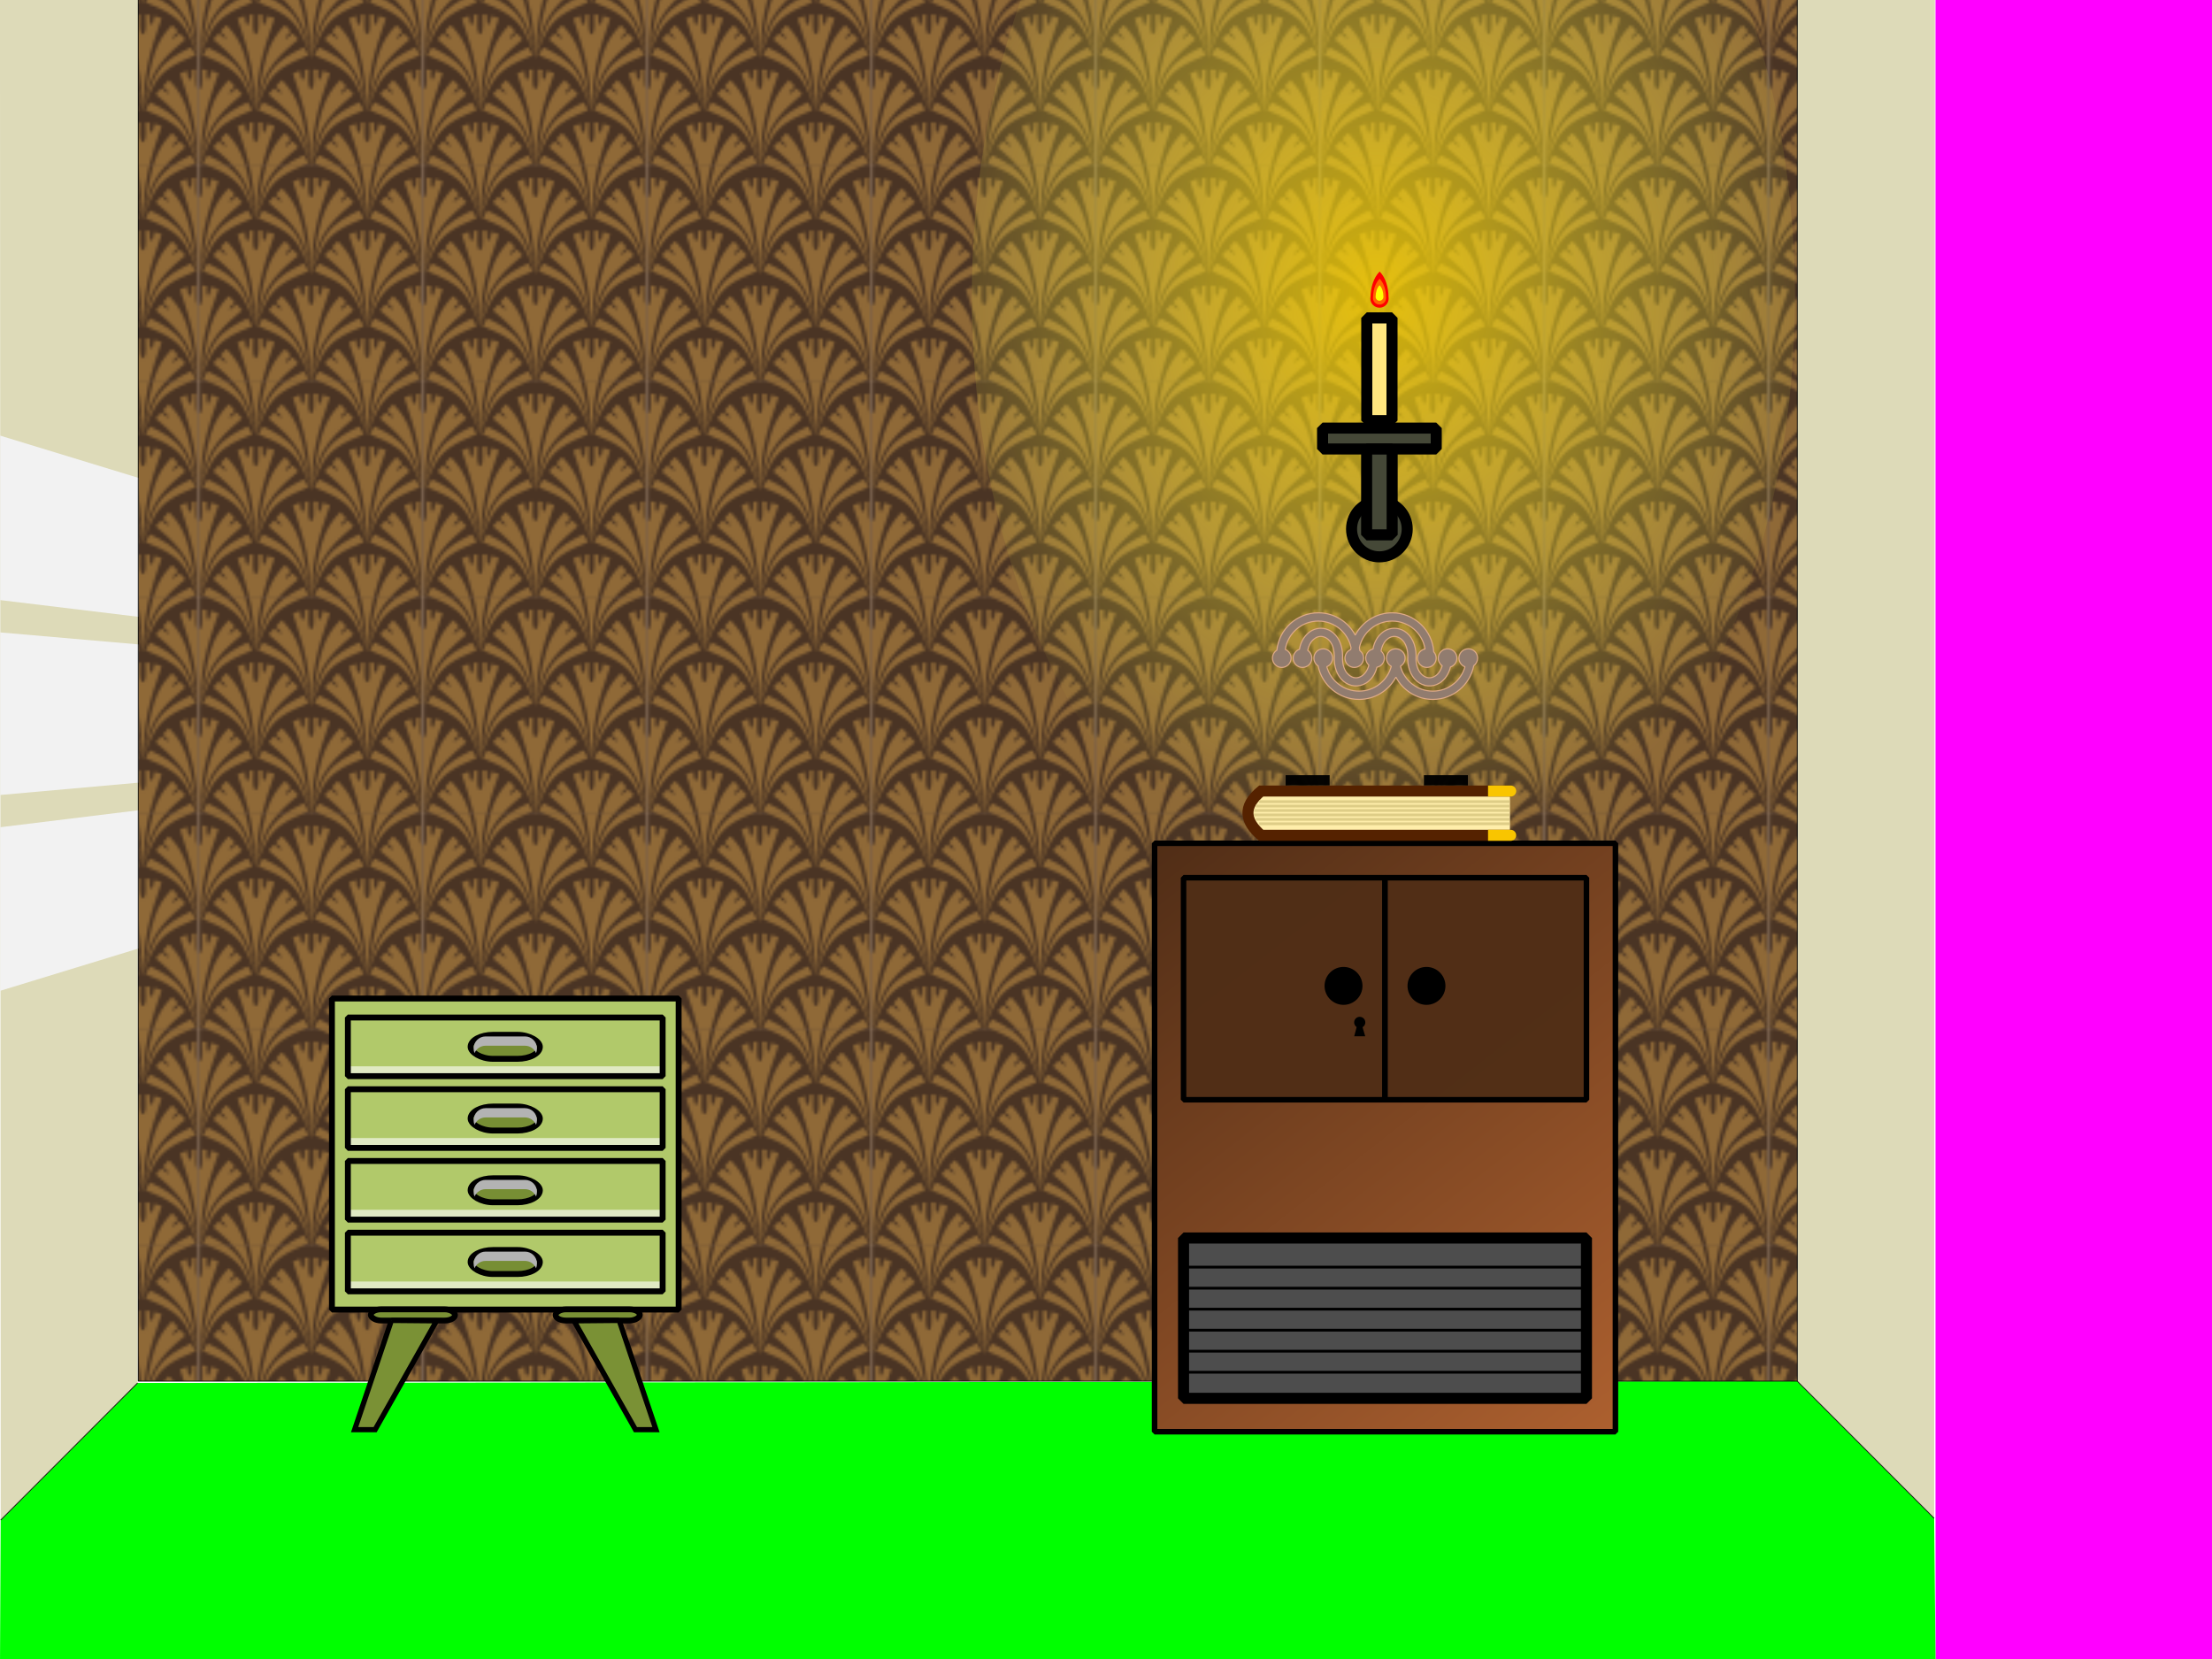 <?xml version="1.0" encoding="UTF-8" standalone="no"?>
<!-- Created with Inkscape (http://www.inkscape.org/) -->

<svg
   xmlns:dc="http://purl.org/dc/elements/1.1/"
   xmlns:cc="http://creativecommons.org/ns#"
   xmlns:rdf="http://www.w3.org/1999/02/22-rdf-syntax-ns#"
   xmlns:svg="http://www.w3.org/2000/svg"
   xmlns="http://www.w3.org/2000/svg"
   xmlns:xlink="http://www.w3.org/1999/xlink"
   xmlns:sodipodi="http://sodipodi.sourceforge.net/DTD/sodipodi-0.dtd"
   xmlns:inkscape="http://www.inkscape.org/namespaces/inkscape"
   width="800"
   height="600"
   viewBox="0 0 211.667 158.75"
   version="1.1"
   id="svg8"
   inkscape:version="0.92.3 (2405546, 2018-03-11)"
   sodipodi:docname="room-n.svg">
  <sodipodi:namedview
     id="base"
     pagecolor="#ffffff"
     bordercolor="#666666"
     borderopacity="1.0"
     inkscape:pageopacity="0.0"
     inkscape:pageshadow="2"
     inkscape:zoom="4.9832304"
     inkscape:cx="537.6904"
     inkscape:cy="228.63511"
     inkscape:document-units="px"
     inkscape:current-layer="cabinet"
     showgrid="false"
     units="px"
     inkscape:window-width="1895"
     inkscape:window-height="939"
     inkscape:window-x="1983"
     inkscape:window-y="375"
     inkscape:window-maximized="0"
     inkscape:snap-bbox="true" />
  <defs
     id="defs2">
    <linearGradient
       id="linearGradient975"
       inkscape:collect="always">
      <stop
         id="stop971"
         offset="0"
         style="stop-color:#ad602f;stop-opacity:1" />
      <stop
         id="stop973"
         offset="1"
         style="stop-color:#502d16;stop-opacity:1" />
    </linearGradient>
    <linearGradient
       inkscape:collect="always"
       id="linearGradient1653">
      <stop
         style="stop-color:#ffd900;stop-opacity:0.771"
         offset="0"
         id="stop1649" />
      <stop
         style="stop-color:#ffff52;stop-opacity:0.003"
         offset="1"
         id="stop1651" />
    </linearGradient>
    <inkscape:path-effect
       effect="bspline"
       id="path-effect947"
       is_visible="true"
       weight="33.333"
       steps="2"
       helper_size="0"
       apply_no_weight="true"
       apply_with_weight="true"
       only_selected="false" />
    <inkscape:path-effect
       only_selected="false"
       apply_with_weight="true"
       apply_no_weight="true"
       helper_size="0"
       steps="2"
       weight="33.333"
       is_visible="true"
       id="path-effect1819"
       effect="bspline" />
    <inkscape:path-effect
       effect="bspline"
       id="path-effect1813"
       is_visible="true"
       weight="33.333"
       steps="2"
       helper_size="0"
       apply_no_weight="true"
       apply_with_weight="true"
       only_selected="false" />
    <inkscape:path-effect
       only_selected="false"
       apply_with_weight="true"
       apply_no_weight="true"
       helper_size="0"
       steps="2"
       weight="33.333"
       is_visible="true"
       id="path-effect1809"
       effect="bspline" />
    <inkscape:path-effect
       effect="bspline"
       id="path-effect1333"
       is_visible="true"
       weight="33.333"
       steps="2"
       helper_size="0"
       apply_no_weight="true"
       apply_with_weight="true"
       only_selected="false" />
    <inkscape:path-effect
       only_selected="false"
       apply_with_weight="true"
       apply_no_weight="true"
       helper_size="0"
       steps="2"
       weight="33.333"
       is_visible="true"
       id="path-effect1329"
       effect="bspline" />
    <inkscape:path-effect
       effect="bspline"
       id="path-effect1325"
       is_visible="true"
       weight="33.333"
       steps="2"
       helper_size="0"
       apply_no_weight="true"
       apply_with_weight="true"
       only_selected="false" />
    <inkscape:path-effect
       only_selected="false"
       apply_with_weight="true"
       apply_no_weight="true"
       helper_size="0"
       steps="2"
       weight="33.333"
       is_visible="true"
       id="path-effect1321"
       effect="bspline" />
    <inkscape:path-effect
       only_selected="false"
       apply_with_weight="true"
       apply_no_weight="true"
       helper_size="0"
       steps="2"
       weight="33.333"
       is_visible="true"
       id="path-effect1317"
       effect="bspline" />
    <inkscape:path-effect
       only_selected="false"
       apply_with_weight="true"
       apply_no_weight="true"
       helper_size="0"
       steps="2"
       weight="33.333"
       is_visible="true"
       id="path-effect1297"
       effect="bspline" />
    <inkscape:path-effect
       only_selected="false"
       apply_with_weight="true"
       apply_no_weight="true"
       helper_size="0"
       steps="2"
       weight="33.333"
       is_visible="true"
       id="path-effect1293"
       effect="bspline" />
    <inkscape:path-effect
       only_selected="false"
       apply_with_weight="true"
       apply_no_weight="true"
       helper_size="0"
       steps="2"
       weight="33.333"
       is_visible="true"
       id="path-effect1289"
       effect="bspline" />
    <inkscape:path-effect
       only_selected="false"
       apply_with_weight="true"
       apply_no_weight="true"
       helper_size="0"
       steps="2"
       weight="33.333"
       is_visible="true"
       id="path-effect1285"
       effect="bspline" />
    <inkscape:path-effect
       only_selected="false"
       apply_with_weight="true"
       apply_no_weight="true"
       helper_size="0"
       steps="2"
       weight="33.333"
       is_visible="true"
       id="path-effect1281"
       effect="bspline" />
    <inkscape:path-effect
       only_selected="false"
       apply_with_weight="true"
       apply_no_weight="true"
       helper_size="0"
       steps="2"
       weight="33.333"
       is_visible="true"
       id="path-effect1277"
       effect="bspline" />
    <inkscape:path-effect
       only_selected="false"
       apply_with_weight="true"
       apply_no_weight="true"
       helper_size="0"
       steps="2"
       weight="33.333"
       is_visible="true"
       id="path-effect1273"
       effect="bspline" />
    <inkscape:path-effect
       effect="bspline"
       id="path-effect844"
       is_visible="true"
       weight="33.333"
       steps="2"
       helper_size="0"
       apply_no_weight="true"
       apply_with_weight="true"
       only_selected="false" />
    <inkscape:path-effect
       effect="bspline"
       id="path-effect840"
       is_visible="true"
       weight="33.333"
       steps="2"
       helper_size="0"
       apply_no_weight="true"
       apply_with_weight="true"
       only_selected="false" />
    <inkscape:path-effect
       only_selected="false"
       apply_with_weight="true"
       apply_no_weight="true"
       helper_size="0"
       steps="2"
       weight="33.333"
       is_visible="true"
       id="path-effect836"
       effect="bspline" />
    <inkscape:path-effect
       effect="bspline"
       id="path-effect832"
       is_visible="true"
       weight="33.333"
       steps="2"
       helper_size="0"
       apply_no_weight="true"
       apply_with_weight="true"
       only_selected="false" />
    <inkscape:path-effect
       only_selected="false"
       apply_with_weight="true"
       apply_no_weight="true"
       helper_size="0"
       steps="2"
       weight="33.333"
       is_visible="true"
       id="path-effect828"
       effect="bspline" />
    <pattern
       id="pattern3136"
       patternTransform="matrix(0.265,0,0,0.265,19.099,9.518)"
       height="77.897"
       width="80.493"
       patternUnits="userSpaceOnUse">
      <g
         id="g1141">
        <rect
           y="16.202"
           x="236.2"
           height="63.5"
           width="65.617"
           id="rect847"
           style="opacity:1;fill:#0b1422;fill-opacity:1;stroke:none;stroke-width:0.529;stroke-linecap:round;stroke-linejoin:bevel;stroke-miterlimit:4;stroke-dasharray:none;stroke-dashoffset:0;stroke-opacity:1"
           transform="matrix(1.227,0,0,1.227,-289.751,-19.875)" />
        <path
           id="path826"
           d="M4.152 4.45093998991e-07C6.506 0.985 10.796 2.803 13.794 6.077C16.851 9.416 18.553 14.265 20.255 19.113C18.648 13.473 17.041 7.834 14.23 4.013C13.039 2.394 11.63 1.104 10.098 4.45093995438e-07C10.098 4.45093995438e-07 4.152 4.45093998991e-07 4.152 4.45093998991e-07M20.255 19.113C19.129 12.063 18.003 5.02 16.599 4.45093995438e-07C16.599 4.45093995438e-07 12.376 4.45093995438e-07 12.376 4.45093995438e-07C13.63 1.401 14.861 2.982 15.851 4.693C18.326 8.972 19.29 14.043 20.255 19.113C20.255 19.113 20.255 19.113 20.255 19.113M18.022 4.45093998991e-07C18.22 0.852 18.41 1.709 18.577 2.566C19.668 8.163 19.962 13.637 20.255 19.111C20.538 13.629 20.821 8.146 21.951 2.529C22.12 1.689 22.313 0.845 22.516 4.45094002544e-07C22.516 4.45094002544e-07 18.022 4.45093998991e-07 18.022 4.45093998991e-07M20.255 19.111C21.219 14.041 22.184 8.971 24.658 4.692C25.648 2.982 26.879 1.401 28.132 4.45093998991e-07C28.132 4.45093998991e-07 23.91 4.45093998991e-07 23.91 4.45093998991e-07C22.507 5.02 21.38 12.061 20.255 19.111C20.255 19.111 20.255 19.111 20.255 19.111M30.411 4.45093998991e-07C28.879 1.104 27.47 2.394 26.279 4.013C23.468 7.833 21.862 13.473 20.256 19.113C21.957 14.264 23.659 9.415 26.717 6.076C29.714 2.803 34.002 0.985 36.356 4.45093998991e-07C36.356 4.45093998991e-07 30.411 4.45093998991e-07 30.411 4.45093998991e-07M44.399 4.45093998991e-07C46.753 0.985 51.042 2.803 54.04 6.077C57.098 9.416 58.8 14.265 60.501 19.113C58.895 13.473 57.288 7.834 54.477 4.013C53.286 2.394 51.877 1.104 50.344 4.45093995438e-07C50.344 4.45093995438e-07 44.399 4.45093998991e-07 44.399 4.45093998991e-07M60.501 19.113C59.376 12.063 58.25 5.02 56.846 4.45093995438e-07C56.846 4.45093995438e-07 52.623 4.45093995438e-07 52.623 4.45093995438e-07C53.876 1.401 55.108 2.982 56.097 4.693C58.572 8.972 59.537 14.043 60.501 19.113C60.501 19.113 60.501 19.113 60.501 19.113M58.268 4.45093995438e-07C58.467 0.852 58.657 1.709 58.824 2.566C59.915 8.163 60.209 13.637 60.502 19.111C60.785 13.629 61.068 8.146 62.198 2.529C62.366 1.689 62.559 0.845 62.763 4.45093995438e-07C62.763 4.45093995438e-07 58.268 4.45093995438e-07 58.268 4.45093995438e-07M60.502 19.111C60.502 19.112 60.502 19.112 60.502 19.113C60.502 19.113 60.502 19.113 60.502 19.113C61.467 14.042 62.431 8.971 64.906 4.692C65.895 2.982 67.126 1.401 68.38 6.17810439927e-05C68.38 6.17810439927e-05 64.157 6.17810439927e-05 64.157 6.17810439927e-05C62.753 5.02 61.627 12.061 60.502 19.111C60.502 19.111 60.502 19.111 60.502 19.111M60.502 19.113C62.204 14.264 63.906 9.416 66.963 6.076C69.961 2.803 74.248 0.986 76.603 6.17810439927e-05C76.603 6.17810439927e-05 70.658 6.17810439927e-05 70.658 6.17810439927e-05C69.126 1.104 67.717 2.394 66.526 4.013C63.715 7.833 62.109 13.473 60.502 19.113C60.502 19.113 60.502 19.113 60.502 19.113M39.342 3.898C39.342 3.898 37.966 4.063 37.966 4.063C37.988 5.284 38.01 6.504 37.768 7.115C37.526 7.727 37.021 7.727 36.73 7.172C36.44 6.617 36.365 5.506 36.29 4.395C36.29 4.395 33.698 5.359 33.698 5.359C33.698 5.359 34.642 8.219 34.642 8.219C35.587 11.079 37.477 16.8 38.569 22.399C39.66 27.997 39.954 33.473 40.247 38.948C40.529 33.465 40.813 27.981 41.942 22.362C43.072 16.742 45.049 10.987 47.026 5.231C47.026 5.231 44.375 4.416 44.375 4.416C44.224 5.499 44.074 6.581 43.774 7.122C43.475 7.664 43.027 7.663 42.839 7.065C42.652 6.466 42.726 5.27 42.799 4.074C42.799 4.074 41.191 3.927 41.191 3.927C41.279 6.388 41.366 8.847 41.017 10.08C40.668 11.313 39.882 11.316 39.53 10.081C39.178 8.847 39.26 6.372 39.342 3.898C39.342 3.898 39.342 3.898 39.342 3.898M79.589 3.898C79.589 3.898 78.213 4.063 78.213 4.063C78.234 5.284 78.256 6.504 78.015 7.115C77.773 7.727 77.267 7.727 76.977 7.172C76.687 6.617 76.612 5.506 76.536 4.395C76.536 4.395 73.944 5.359 73.944 5.359C73.944 5.359 74.889 8.219 74.889 8.219C75.834 11.079 77.724 16.8 78.815 22.399C79.907 27.997 80.2 33.473 80.493 38.948C80.493 38.948 80.493 11.002 80.493 11.002C80.218 10.983 79.946 10.678 79.776 10.081C79.424 8.847 79.507 6.372 79.589 3.898C79.589 3.898 79.589 3.898 79.589 3.898M0.945 3.927C1.032 6.388 1.119 8.847 0.77 10.08C0.59 10.717 0.293 11.023 7.39528985605e-06 11.002C7.39528985605e-06 11.002 7.39528985605e-06 38.948 7.39528985605e-06 38.948C0.283 33.465 0.566 27.981 1.696 22.362C2.826 16.742 4.802 10.987 6.779 5.231C6.779 5.231 4.129 4.416 4.129 4.416C3.978 5.499 3.827 6.581 3.528 7.122C3.228 7.664 2.78 7.663 2.593 7.065C2.405 6.466 2.479 5.27 2.552 4.074C2.552 4.074 0.945 3.927 0.945 3.927M10.623 7.744C10.623 7.744 9.698 8.631 9.698 8.631C7.707 10.955 5.717 13.28 4.1 18.333C2.484 23.385 1.242 31.165 0.001 38.946C0.965 33.875 1.929 28.804 4.404 24.525C6.879 20.246 10.865 16.759 12.94 14.947C15.014 13.136 15.177 13 15.339 12.864C14.655 12.128 13.969 11.389 13.628 11.021C13.287 10.654 13.287 10.655 12.902 11.034C12.518 11.413 11.753 12.168 11.258 12.424C10.763 12.679 10.54 12.435 10.836 11.962C11.132 11.488 11.945 10.787 12.351 10.436C12.758 10.086 12.758 10.085 12.401 9.694C12.045 9.303 11.335 8.525 10.623 7.744C10.623 7.744 10.623 7.744 10.623 7.744M0.001 38.946C1.702 34.097 3.404 29.249 6.462 25.909C9.52 22.569 13.934 20.739 16.254 19.768C18.575 18.797 18.8 18.685 19.026 18.573C19.026 18.573 17.403 15.794 17.403 15.794C17.403 15.794 16.869 16.022 16.869 16.022C12.852 18.023 8.836 20.025 6.024 23.846C3.213 27.666 1.607 33.306 0.001 38.946C0.001 38.946 0.001 38.946 0.001 38.946M50.87 7.744C50.87 7.744 49.945 8.631 49.945 8.631C47.954 10.955 45.963 13.28 44.347 18.333C42.731 23.385 41.489 31.165 40.247 38.946C41.211 33.875 42.176 28.804 44.65 24.525C47.126 20.246 51.112 16.759 53.186 14.947C55.261 13.136 55.423 13 55.586 12.864C54.902 12.128 54.216 11.389 53.875 11.021C53.534 10.654 53.533 10.655 53.149 11.034C52.765 11.413 51.999 12.168 51.504 12.424C51.01 12.679 50.786 12.435 51.082 11.962C51.378 11.488 52.191 10.787 52.598 10.436C53.005 10.086 53.005 10.085 52.648 9.694C52.291 9.303 51.581 8.525 50.87 7.744C50.87 7.744 50.87 7.744 50.87 7.744M40.247 38.946C41.949 34.097 43.651 29.249 46.708 25.909C49.766 22.569 54.181 20.739 56.501 19.768C58.821 18.797 59.047 18.685 59.273 18.573C59.273 18.573 57.65 15.794 57.65 15.794C57.65 15.794 57.115 16.022 57.115 16.022C53.099 18.023 49.082 20.025 46.271 23.846C43.46 27.666 41.854 33.306 40.247 38.946C40.247 38.946 40.247 38.946 40.247 38.946M29.623 7.745C28.911 8.525 28.202 9.303 27.845 9.695C27.488 10.086 27.488 10.086 27.895 10.437C28.301 10.788 29.114 11.488 29.41 11.962C29.706 12.436 29.484 12.68 28.989 12.424C28.494 12.169 27.728 11.414 27.344 11.035C26.959 10.655 26.96 10.655 26.618 11.022C26.277 11.389 25.591 12.128 24.907 12.865C25.069 13.001 25.232 13.136 27.306 14.948C29.381 16.76 33.367 20.246 35.842 24.526C38.317 28.805 39.282 33.876 40.246 38.946C39.004 31.166 37.763 23.385 36.146 18.333C34.53 13.28 32.539 10.956 30.548 8.632C30.548 8.632 29.623 7.745 29.623 7.745M40.246 38.946C38.64 33.306 37.033 27.667 34.222 23.846C31.41 20.025 27.394 18.024 23.377 16.023C23.377 16.023 22.843 15.795 22.843 15.795C22.843 15.795 21.22 18.574 21.22 18.574C21.446 18.686 21.672 18.798 23.992 19.769C26.312 20.74 30.727 22.57 33.785 25.91C36.843 29.249 38.545 34.098 40.246 38.946C40.246 38.946 40.246 38.946 40.246 38.946M69.869 7.745C69.158 8.525 68.449 9.303 68.092 9.695C67.735 10.086 67.735 10.086 68.141 10.437C68.548 10.788 69.361 11.488 69.657 11.962C69.953 12.436 69.73 12.68 69.235 12.424C68.74 12.169 67.975 11.414 67.59 11.035C67.206 10.655 67.206 10.655 66.865 11.022C66.524 11.389 65.838 12.128 65.153 12.865C65.316 13.001 65.479 13.136 67.553 14.948C69.627 16.76 73.613 20.246 76.089 24.526C78.564 28.805 79.528 33.876 80.493 38.946C79.251 31.166 78.009 23.385 76.393 18.333C74.777 13.28 72.785 10.956 70.794 8.632C70.794 8.632 69.869 7.745 69.869 7.745M80.493 38.946C78.886 33.306 77.279 27.667 74.468 23.846C71.657 20.025 67.64 18.024 63.624 16.023C63.624 16.023 63.089 15.795 63.089 15.795C63.089 15.795 61.467 18.574 61.467 18.574C61.692 18.686 61.919 18.798 64.239 19.769C66.559 20.74 70.973 22.57 74.032 25.91C77.089 29.249 78.791 34.098 80.493 38.946C80.493 38.946 80.493 38.946 80.493 38.946M19.35 23.013C19.35 23.013 17.975 23.178 17.975 23.178C17.996 24.399 18.018 25.619 17.777 26.231C17.535 26.842 17.029 26.843 16.739 26.288C16.449 25.733 16.374 24.621 16.298 23.51C16.298 23.51 13.706 24.474 13.706 24.474C13.706 24.474 14.651 27.334 14.651 27.334C15.596 30.195 17.486 35.916 18.577 41.515C19.668 47.111 19.962 52.585 20.255 58.059C20.538 52.577 20.821 47.095 21.951 41.477C23.081 35.857 25.057 30.102 27.034 24.347C27.034 24.347 24.384 23.531 24.384 23.531C24.233 24.614 24.082 25.696 23.783 26.238C23.483 26.779 23.035 26.778 22.848 26.18C22.661 25.582 22.733 24.386 22.807 23.19C22.807 23.19 21.199 23.043 21.199 23.043C21.287 25.503 21.374 27.962 21.025 29.195C20.676 30.428 19.889 30.431 19.538 29.197C19.186 27.962 19.268 25.487 19.35 23.013C19.35 23.013 19.35 23.013 19.35 23.013M20.255 58.059C21.219 52.989 22.184 47.919 24.658 43.641C27.134 39.361 31.12 35.874 33.194 34.063C35.269 32.251 35.431 32.115 35.594 31.98C34.91 31.243 34.224 30.504 33.883 30.137C33.542 29.77 33.541 29.77 33.157 30.15C32.773 30.528 32.007 31.283 31.512 31.539C31.018 31.795 30.794 31.55 31.09 31.077C31.386 30.603 32.199 29.902 32.606 29.552C33.013 29.201 33.013 29.201 32.656 28.809C32.299 28.418 31.589 27.64 30.878 26.859C30.878 26.859 29.953 27.746 29.953 27.746C27.962 30.071 25.971 32.395 24.355 37.448C22.739 42.5 21.497 50.279 20.255 58.059C20.255 58.059 20.255 58.059 20.255 58.059M59.597 23.013C59.597 23.013 58.222 23.178 58.222 23.178C58.243 24.399 58.265 25.619 58.023 26.231C57.781 26.842 57.276 26.843 56.985 26.288C56.695 25.733 56.62 24.621 56.545 23.51C56.545 23.51 53.953 24.474 53.953 24.474C53.953 24.474 54.897 27.334 54.897 27.334C55.842 30.195 57.732 35.916 58.824 41.515C59.915 47.111 60.209 52.585 60.502 58.059C60.785 52.577 61.068 47.095 62.198 41.477C63.328 35.857 65.304 30.102 67.281 24.347C67.281 24.347 64.631 23.531 64.631 23.531C64.48 24.614 64.329 25.696 64.03 26.238C63.73 26.779 63.282 26.778 63.095 26.18C62.907 25.582 62.981 24.386 63.054 23.19C63.054 23.19 61.446 23.043 61.446 23.043C61.534 25.503 61.621 27.962 61.272 29.195C60.923 30.428 60.137 30.431 59.785 29.197C59.433 27.962 59.515 25.487 59.597 23.013C59.597 23.013 59.597 23.013 59.597 23.013M60.502 58.059C60.502 58.06 60.502 58.061 60.502 58.061C60.502 58.061 60.502 58.061 60.502 58.061C61.467 52.99 62.431 47.92 64.906 43.641C67.381 39.361 71.367 35.874 73.441 34.063C75.516 32.251 75.678 32.115 75.841 31.98C75.157 31.243 74.471 30.504 74.13 30.137C73.789 29.77 73.788 29.77 73.404 30.15C73.02 30.529 72.255 31.284 71.76 31.539C71.265 31.795 71.041 31.55 71.337 31.077C71.633 30.603 72.446 29.902 72.853 29.552C73.26 29.201 73.259 29.201 72.903 28.809C72.546 28.418 71.836 27.64 71.124 26.86C71.124 26.86 70.2 27.746 70.2 27.746C68.209 30.071 66.218 32.395 64.601 37.448C62.985 42.5 61.743 50.279 60.502 58.059C60.502 58.059 60.502 58.059 60.502 58.059M60.502 58.061C62.204 53.212 63.906 48.364 66.963 45.025C70.022 41.685 74.436 39.855 76.756 38.884C79.076 37.913 79.302 37.801 79.528 37.689C79.528 37.689 77.905 34.91 77.905 34.91C77.905 34.91 77.37 35.137 77.37 35.137C73.354 37.139 69.337 39.14 66.526 42.961C63.715 46.782 62.109 52.421 60.502 58.061C60.502 58.061 60.502 58.061 60.502 58.061M9.631 26.86C8.92 27.64 8.21 28.419 7.854 28.81C7.497 29.201 7.496 29.202 7.903 29.552C8.31 29.903 9.123 30.604 9.419 31.078C9.715 31.551 9.492 31.795 8.997 31.54C8.502 31.284 7.736 30.529 7.352 30.15C6.968 29.771 6.968 29.77 6.627 30.137C6.286 30.505 5.6 31.244 4.915 31.98C5.078 32.116 5.241 32.252 7.315 34.063C9.389 35.875 13.375 39.362 15.851 43.641C18.326 47.92 19.29 52.991 20.255 58.062C19.013 50.281 17.771 42.501 16.155 37.448C14.538 32.395 12.547 30.071 10.556 27.747C10.556 27.747 9.631 26.86 9.631 26.86M20.255 58.062C18.648 52.422 17.041 46.782 14.23 42.962C11.419 39.141 7.402 37.139 3.386 35.138C3.386 35.138 2.851 34.91 2.851 34.91C2.851 34.91 1.229 37.689 1.229 37.689C1.454 37.801 1.681 37.913 4.001 38.884C6.321 39.855 10.735 41.685 13.794 45.025C16.851 48.364 18.553 53.213 20.255 58.062C20.255 58.062 20.255 58.062 20.255 58.062M49.878 26.86C49.166 27.64 48.457 28.419 48.1 28.81C47.743 29.201 47.743 29.202 48.15 29.552C48.556 29.903 49.369 30.604 49.665 31.078C49.961 31.551 49.739 31.795 49.244 31.54C48.749 31.284 47.983 30.529 47.599 30.15C47.215 29.771 47.215 29.77 46.874 30.137C46.533 30.505 45.846 31.244 45.162 31.98C45.324 32.116 45.487 32.252 47.561 34.063C49.636 35.875 53.622 39.362 56.097 43.641C58.572 47.92 59.537 52.991 60.501 58.062C59.26 50.281 58.018 42.501 56.402 37.448C54.785 32.395 52.794 30.071 50.803 27.747C50.803 27.747 49.878 26.86 49.878 26.86M60.501 58.062C58.895 52.422 57.288 46.782 54.477 42.962C51.666 39.141 47.649 37.139 43.632 35.138C43.632 35.138 43.098 34.91 43.098 34.91C43.098 34.91 41.475 37.689 41.475 37.689C41.701 37.801 41.927 37.913 44.247 38.884C46.567 39.855 50.982 41.685 54.04 45.025C57.098 48.364 58.8 53.213 60.501 58.062C60.501 58.062 60.501 58.062 60.501 58.062M37.658 34.91C37.658 34.91 37.124 35.137 37.124 35.137C33.107 37.139 29.091 39.14 26.279 42.961C23.468 46.781 21.862 52.421 20.256 58.061C21.957 53.212 23.659 48.364 26.717 45.024C29.775 41.684 34.19 39.855 36.51 38.884C38.83 37.913 39.055 37.801 39.281 37.689C39.281 37.689 37.658 34.91 37.658 34.91M39.342 42.846C39.342 42.846 37.966 43.011 37.966 43.011C37.988 44.232 38.01 45.452 37.768 46.064C37.526 46.675 37.021 46.676 36.73 46.121C36.44 45.566 36.365 44.454 36.29 43.343C36.29 43.343 33.698 44.307 33.698 44.307C33.698 44.307 34.642 47.167 34.642 47.167C35.587 50.028 37.477 55.749 38.569 61.347C39.66 66.946 39.954 72.421 40.247 77.897C40.529 72.413 40.813 66.929 41.942 61.31C43.072 55.69 45.049 49.935 47.026 44.179C47.026 44.179 44.375 43.364 44.375 43.364C44.224 44.447 44.074 45.529 43.774 46.07C43.475 46.612 43.027 46.611 42.839 46.013C42.652 45.415 42.726 44.218 42.799 43.023C42.799 43.023 41.191 42.875 41.191 42.875C41.279 45.336 41.366 47.795 41.017 49.028C40.668 50.261 39.882 50.264 39.53 49.03C39.178 47.795 39.26 45.32 39.342 42.846C39.342 42.846 39.342 42.846 39.342 42.846M79.589 42.846C79.589 42.846 78.213 43.011 78.213 43.011C78.234 44.232 78.256 45.452 78.015 46.064C77.773 46.675 77.267 46.676 76.977 46.121C76.687 45.566 76.612 44.454 76.536 43.343C76.536 43.343 73.944 44.307 73.944 44.307C73.944 44.307 74.889 47.167 74.889 47.167C75.834 50.028 77.724 55.749 78.815 61.347C79.907 66.946 80.2 72.421 80.493 77.897C80.493 77.897 80.493 49.951 80.493 49.951C80.218 49.932 79.946 49.627 79.776 49.03C79.424 47.795 79.507 45.32 79.589 42.846C79.589 42.846 79.589 42.846 79.589 42.846M0.945 42.875C1.032 45.336 1.119 47.795 0.77 49.028C0.59 49.665 0.293 49.971 7.39528996974e-06 49.951C7.39528996974e-06 49.951 7.39528996974e-06 77.897 7.39528996974e-06 77.897C0.283 72.413 0.566 66.929 1.696 61.31C2.826 55.69 4.802 49.935 6.779 44.179C6.779 44.179 4.129 43.364 4.129 43.364C3.978 44.447 3.827 45.529 3.528 46.07C3.228 46.612 2.78 46.611 2.593 46.013C2.405 45.415 2.479 44.218 2.552 43.023C2.552 43.023 0.945 42.875 0.945 42.875M10.623 46.692C10.623 46.692 9.698 47.579 9.698 47.579C7.707 49.903 5.717 52.228 4.1 57.281C2.484 62.333 1.242 70.113 0.001 77.894C0.965 72.823 1.929 67.752 4.404 63.474C6.879 59.194 10.865 55.707 12.94 53.896C15.014 52.084 15.177 51.948 15.339 51.813C14.655 51.076 13.969 50.337 13.628 49.97C13.287 49.602 13.287 49.603 12.902 49.982C12.518 50.361 11.753 51.116 11.258 51.372C10.763 51.628 10.54 51.383 10.836 50.91C11.132 50.436 11.945 49.735 12.351 49.385C12.758 49.034 12.758 49.034 12.401 48.642C12.045 48.251 11.335 47.473 10.623 46.692C10.623 46.692 10.623 46.692 10.623 46.692M0.001 77.894C1.702 73.045 3.404 68.197 6.462 64.857C9.52 61.517 13.934 59.688 16.254 58.717C18.575 57.746 18.8 57.634 19.026 57.522C19.026 57.522 17.403 54.743 17.403 54.743C17.403 54.743 16.869 54.97 16.869 54.97C12.852 56.971 8.836 58.973 6.024 62.794C3.213 66.614 1.607 72.254 0.001 77.894C0.001 77.894 0.001 77.894 0.001 77.894M50.87 46.692C50.87 46.692 49.945 47.579 49.945 47.579C47.954 49.903 45.963 52.228 44.347 57.281C42.731 62.333 41.489 70.113 40.247 77.894C41.211 72.823 42.176 67.752 44.65 63.474C47.126 59.194 51.112 55.707 53.186 53.896C55.261 52.084 55.423 51.948 55.586 51.813C54.902 51.076 54.216 50.337 53.875 49.97C53.534 49.602 53.533 49.603 53.149 49.982C52.765 50.361 51.999 51.116 51.504 51.372C51.01 51.628 50.786 51.383 51.082 50.91C51.378 50.436 52.191 49.735 52.598 49.385C53.005 49.034 53.005 49.034 52.648 48.642C52.291 48.251 51.581 47.473 50.87 46.692C50.87 46.692 50.87 46.692 50.87 46.692M40.247 77.894C41.949 73.045 43.651 68.197 46.708 64.857C49.766 61.517 54.181 59.688 56.501 58.717C58.821 57.746 59.047 57.634 59.273 57.522C59.273 57.522 57.65 54.743 57.65 54.743C57.65 54.743 57.115 54.97 57.115 54.97C53.099 56.971 49.082 58.973 46.271 62.794C43.46 66.614 41.854 72.254 40.247 77.894C40.247 77.894 40.247 77.894 40.247 77.894M29.623 46.693C28.911 47.473 28.202 48.252 27.845 48.643C27.488 49.034 27.488 49.035 27.895 49.385C28.301 49.736 29.114 50.437 29.41 50.91C29.706 51.384 29.484 51.628 28.989 51.373C28.494 51.117 27.728 50.362 27.344 49.983C26.959 49.603 26.96 49.603 26.618 49.97C26.277 50.338 25.591 51.077 24.907 51.813C25.069 51.949 25.232 52.085 27.306 53.896C29.381 55.708 33.367 59.195 35.842 63.474C38.317 67.753 39.282 72.824 40.246 77.895C39.004 70.114 37.763 62.334 36.146 57.281C34.53 52.228 32.539 49.904 30.548 47.58C30.548 47.58 29.623 46.693 29.623 46.693M40.246 77.895C38.64 72.255 37.033 66.615 34.222 62.795C31.41 58.974 27.394 56.972 23.377 54.971C23.377 54.971 22.843 54.743 22.843 54.743C22.843 54.743 21.22 57.522 21.22 57.522C21.446 57.634 21.672 57.746 23.992 58.717C26.312 59.688 30.727 61.518 33.785 64.858C36.843 68.197 38.545 73.046 40.246 77.895C40.246 77.895 40.246 77.895 40.246 77.895M69.869 46.693C69.158 47.473 68.449 48.252 68.092 48.643C67.735 49.034 67.735 49.035 68.141 49.385C68.548 49.736 69.361 50.437 69.657 50.91C69.953 51.384 69.73 51.628 69.235 51.373C68.74 51.117 67.975 50.362 67.59 49.983C67.206 49.603 67.206 49.603 66.865 49.97C66.524 50.338 65.838 51.077 65.153 51.813C65.316 51.949 65.479 52.085 67.553 53.896C69.627 55.708 73.613 59.195 76.089 63.474C78.564 67.753 79.528 72.824 80.493 77.895C79.251 70.114 78.009 62.334 76.393 57.281C74.777 52.228 72.785 49.904 70.794 47.58C70.794 47.58 69.869 46.693 69.869 46.693M80.493 77.895C78.886 72.255 77.279 66.615 74.468 62.795C71.657 58.974 67.64 56.972 63.624 54.971C63.624 54.971 63.089 54.743 63.089 54.743C63.089 54.743 61.467 57.522 61.467 57.522C61.692 57.634 61.919 57.746 64.239 58.717C66.559 59.688 70.973 61.518 74.032 64.858C77.089 68.197 78.791 73.046 80.493 77.895C80.493 77.895 80.493 77.895 80.493 77.895M19.35 61.962C19.35 61.962 17.975 62.127 17.975 62.127C17.996 63.348 18.018 64.568 17.777 65.179C17.535 65.79 17.029 65.791 16.739 65.236C16.449 64.681 16.374 63.569 16.298 62.459C16.298 62.459 13.706 63.422 13.706 63.422C13.706 63.422 14.651 66.283 14.651 66.283C15.451 68.705 16.925 73.183 18.022 77.897C18.022 77.897 22.516 77.897 22.516 77.897C23.677 73.085 25.353 68.19 27.034 63.295C27.034 63.295 24.384 62.48 24.384 62.48C24.233 63.562 24.082 64.644 23.783 65.186C23.483 65.727 23.035 65.726 22.848 65.128C22.661 64.53 22.733 63.334 22.807 62.138C22.807 62.138 21.199 61.991 21.199 61.991C21.287 64.452 21.374 66.911 21.025 68.144C20.676 69.376 19.889 69.38 19.538 68.145C19.186 66.91 19.268 64.435 19.35 61.962C19.35 61.962 19.35 61.962 19.35 61.962M59.597 61.962C59.597 61.962 58.222 62.127 58.222 62.127C58.243 63.348 58.265 64.568 58.023 65.179C57.781 65.79 57.276 65.791 56.985 65.236C56.695 64.681 56.62 63.569 56.545 62.459C56.545 62.459 53.953 63.422 53.953 63.422C53.953 63.422 54.897 66.283 54.897 66.283C55.698 68.705 57.172 73.183 58.268 77.897C58.268 77.897 62.763 77.897 62.763 77.897C63.923 73.085 65.599 68.19 67.281 63.295C67.281 63.295 64.631 62.48 64.631 62.48C64.48 63.562 64.329 64.644 64.03 65.186C63.73 65.727 63.282 65.726 63.095 65.128C62.907 64.53 62.981 63.334 63.054 62.138C63.054 62.138 61.446 61.991 61.446 61.991C61.534 64.452 61.621 66.911 61.272 68.144C60.923 69.376 60.137 69.38 59.785 68.145C59.433 66.91 59.515 64.435 59.597 61.962C59.597 61.962 59.597 61.962 59.597 61.962M30.878 65.808C30.878 65.808 29.953 66.695 29.953 66.695C27.962 69.019 25.971 71.343 24.355 76.396C24.203 76.871 24.056 77.376 23.91 77.897C23.91 77.897 28.132 77.897 28.132 77.897C30.015 75.793 31.949 74.098 33.194 73.011C35.269 71.199 35.431 71.064 35.594 70.928C34.91 70.191 34.224 69.452 33.883 69.085C33.542 68.718 33.541 68.718 33.157 69.098C32.773 69.477 32.007 70.232 31.512 70.487C31.018 70.743 30.794 70.498 31.09 70.025C31.386 69.551 32.199 68.851 32.606 68.5C33.013 68.149 33.013 68.149 32.656 67.758C32.299 67.366 31.589 66.588 30.878 65.808C30.878 65.808 30.878 65.808 30.878 65.808M71.124 65.808C71.124 65.808 70.2 66.695 70.2 66.695C68.209 69.019 66.218 71.343 64.601 76.396C64.45 76.871 64.302 77.376 64.157 77.897C64.157 77.897 68.38 77.897 68.38 77.897C70.262 75.793 72.196 74.098 73.441 73.011C75.516 71.199 75.678 71.064 75.841 70.928C75.157 70.191 74.471 69.452 74.13 69.085C73.789 68.718 73.788 68.718 73.404 69.098C73.02 69.477 72.255 70.232 71.76 70.487C71.265 70.743 71.041 70.498 71.337 70.025C71.633 69.551 72.446 68.851 72.853 68.5C73.26 68.149 73.259 68.149 72.903 67.758C72.546 67.366 71.836 66.588 71.124 65.808C71.124 65.808 71.124 65.808 71.124 65.808M9.631 65.808C8.92 66.589 8.21 67.367 7.854 67.758C7.497 68.15 7.496 68.15 7.903 68.501C8.31 68.851 9.123 69.552 9.419 70.026C9.715 70.499 9.492 70.744 8.997 70.488C8.502 70.232 7.736 69.477 7.352 69.098C6.968 68.719 6.968 68.718 6.627 69.086C6.286 69.453 5.6 70.192 4.915 70.929C5.078 71.064 5.241 71.2 7.315 73.012C8.56 74.099 10.494 75.793 12.376 77.897C12.376 77.897 16.599 77.897 16.599 77.897C16.454 77.377 16.307 76.871 16.155 76.397C14.538 71.344 12.547 69.019 10.556 66.695C10.556 66.695 9.631 65.808 9.631 65.808M49.878 65.808C49.166 66.589 48.457 67.367 48.1 67.758C47.743 68.15 47.743 68.15 48.15 68.501C48.556 68.851 49.369 69.552 49.665 70.026C49.961 70.499 49.739 70.744 49.244 70.488C48.749 70.232 47.983 69.477 47.599 69.098C47.215 68.719 47.215 68.718 46.874 69.086C46.533 69.453 45.846 70.192 45.162 70.929C45.324 71.064 45.487 71.2 47.561 73.012C48.807 74.099 50.74 75.793 52.623 77.897C52.623 77.897 56.846 77.897 56.846 77.897C56.701 77.377 56.553 76.871 56.402 76.397C54.785 71.344 52.794 69.019 50.803 66.695C50.803 66.695 49.878 65.808 49.878 65.808M37.658 73.858C37.658 73.858 37.124 74.086 37.124 74.086C34.809 75.239 32.495 76.395 30.411 77.897C30.411 77.897 36.356 77.897 36.356 77.897C36.404 77.877 36.463 77.851 36.51 77.832C38.83 76.861 39.055 76.749 39.281 76.637C39.281 76.637 37.658 73.858 37.658 73.858M77.905 73.858C77.905 73.858 77.37 74.086 77.37 74.086C75.056 75.239 72.742 76.395 70.658 77.897C70.658 77.897 76.603 77.897 76.603 77.897C76.651 77.877 76.71 77.851 76.756 77.832C79.076 76.861 79.302 76.749 79.528 76.637C79.528 76.637 77.905 73.858 77.905 73.858M2.851 73.859C2.851 73.859 1.229 76.638 1.229 76.638C1.454 76.75 1.681 76.862 4.001 77.833C4.046 77.852 4.105 77.877 4.152 77.897C4.152 77.897 10.098 77.897 10.098 77.897C8.014 76.395 5.7 75.239 3.386 74.086C3.386 74.086 2.851 73.859 2.851 73.859M43.098 73.859C43.098 73.859 41.475 76.638 41.475 76.638C41.701 76.75 41.927 76.862 44.247 77.833C44.293 77.852 44.352 77.877 44.399 77.897C44.399 77.897 50.344 77.897 50.344 77.897C48.26 76.395 45.947 75.239 43.632 74.086C43.632 74.086 43.098 73.859 43.098 73.859"
           style="stroke-linejoin:miter;stroke-opacity:1;fill-opacity:1;fill-rule:evenodd;stroke:none;stroke-linecap:butt;stroke-width:0.023;fill:#d0ab59" />
      </g>
    </pattern>
    <filter
       id="filter1754"
       style="color-interpolation-filters:sRGB;"
       inkscape:label="Rough Paper"
       inkscape:menu="Textures"
       inkscape:menu-tooltip="Aquarelle paper effect which can be used for pictures as for objects"
       width="1.3"
       x="-0.15"
       height="1.3"
       y="-0.15">
      <feTurbulence
         id="feTurbulence1740"
         result="result4"
         seed="0"
         numOctaves="5"
         baseFrequency="0.04"
         type="fractalNoise" />
      <feDisplacementMap
         id="feDisplacementMap1742"
         result="result3"
         scale="10"
         xChannelSelector="R"
         yChannelSelector="G"
         in2="result4"
         in="SourceGraphic" />
      <feDiffuseLighting
         id="feDiffuseLighting1746"
         in="result4"
         result="result1"
         surfaceScale="2"
         diffuseConstant="1"
         lighting-color="rgb(233,230,215)">
        <feDistantLight
           id="feDistantLight1744"
           elevation="40"
           azimuth="235" />
      </feDiffuseLighting>
      <feComposite
         id="feComposite1748"
         result="result2"
         in2="result1"
         in="result3"
         operator="in" />
      <feComposite
         id="feComposite1750"
         k1="1.7"
         operator="arithmetic"
         result="result5"
         in2="result1" />
      <feBlend
         id="feBlend1752"
         mode="normal"
         in2="result3"
         in="result5" />
    </filter>
    <filter
       id="filter1792"
       inkscape:label="Noise Fill"
       style="color-interpolation-filters:sRGB;">
      <feTurbulence
         id="feTurbulence1776"
         result="turbulence"
         seed="1"
         numOctaves="5"
         baseFrequency="0.02 0.04"
         type="fractalNoise" />
      <feComposite
         id="feComposite1778"
         result="composite1"
         operator="out"
         in2="turbulence"
         in="SourceGraphic" />
      <feColorMatrix
         id="feColorMatrix1780"
         result="color"
         values="1 0 0 0 0 0 1 0 0 0 0 0 1 0 0 0 0 0 3 -1 " />
      <feFlood
         id="feFlood1782"
         result="flood"
         flood-color="rgb(21,40,57)"
         flood-opacity="1" />
      <feMerge
         id="feMerge1788"
         result="merge">
        <feMergeNode
           id="feMergeNode1784"
           in="flood" />
        <feMergeNode
           id="feMergeNode1786"
           in="color" />
      </feMerge>
      <feComposite
         id="feComposite1790"
         result="composite2"
         operator="in"
         in2="SourceGraphic" />
    </filter>
    <filter
       style="color-interpolation-filters:sRGB;"
       inkscape:label="Roughen"
       id="filter2528">
      <feTurbulence
         type="fractalNoise"
         numOctaves="1"
         seed="1"
         baseFrequency="0.192"
         result="turbulence"
         id="feTurbulence2524" />
      <feDisplacementMap
         in="SourceGraphic"
         in2="turbulence"
         scale="0.7"
         yChannelSelector="G"
         xChannelSelector="R"
         id="feDisplacementMap2526" />
    </filter>
    <filter
       style="color-interpolation-filters:sRGB;"
       inkscape:label="Drop Shadow"
       id="filter2756">
      <feFlood
         flood-opacity="0.498"
         flood-color="rgb(0,0,0)"
         result="flood"
         id="feFlood2746" />
      <feComposite
         in="flood"
         in2="SourceGraphic"
         operator="in"
         result="composite1"
         id="feComposite2748" />
      <feGaussianBlur
         in="composite1"
         stdDeviation="1"
         result="blur"
         id="feGaussianBlur2750" />
      <feOffset
         dx="1.6"
         dy="1.7"
         result="offset"
         id="feOffset2752" />
      <feComposite
         in="SourceGraphic"
         in2="offset"
         operator="over"
         result="composite2"
         id="feComposite2754" />
    </filter>
    <filter
       style="color-interpolation-filters:sRGB;"
       inkscape:label="Drop Shadow"
       id="filter3140">
      <feFlood
         flood-opacity="0.498"
         flood-color="rgb(0,0,0)"
         result="flood"
         id="feFlood3130" />
      <feComposite
         in="flood"
         in2="SourceGraphic"
         operator="in"
         result="composite1"
         id="feComposite3132" />
      <feGaussianBlur
         in="composite1"
         stdDeviation="1"
         result="blur"
         id="feGaussianBlur3134" />
      <feOffset
         dx="2"
         dy="1.38778e-16"
         result="offset"
         id="feOffset3136" />
      <feComposite
         in="SourceGraphic"
         in2="offset"
         operator="over"
         result="composite2"
         id="feComposite3138" />
    </filter>
    <filter
       style="color-interpolation-filters:sRGB;"
       inkscape:label="Noise Fill"
       id="filter4348">
      <feTurbulence
         type="fractalNoise"
         baseFrequency="0.02 0.02"
         numOctaves="5"
         seed="1"
         result="turbulence"
         id="feTurbulence4332" />
      <feComposite
         in="SourceGraphic"
         in2="turbulence"
         operator="in"
         result="composite1"
         id="feComposite4334" />
      <feColorMatrix
         values="1 0 0 0 0 0 1 0 0 0 0 0 1 0 0 0 0 0 2.97 -0.134 "
         result="color"
         id="feColorMatrix4336" />
      <feFlood
         flood-opacity="1"
         flood-color="rgb(0,0,0)"
         result="flood"
         id="feFlood4338" />
      <feMerge
         result="merge"
         id="feMerge4344">
        <feMergeNode
           in="flood"
           id="feMergeNode4340" />
        <feMergeNode
           in="color"
           id="feMergeNode4342" />
      </feMerge>
      <feComposite
         in2="SourceGraphic"
         operator="in"
         result="composite2"
         id="feComposite4346" />
    </filter>
    <filter
       inkscape:label="Alpha Monochrome Cracked"
       style="color-interpolation-filters:sRGB;"
       inkscape:menu-tooltip="Basic noise fill texture; adjust color in Flood"
       inkscape:menu="Overlays"
       id="filter4562">
      <feColorMatrix
         result="fbSourceGraphic"
         type="luminanceToAlpha"
         id="feColorMatrix4542" />
      <feColorMatrix
         result="result6"
         values="1 0 0 0 0 0 1 0 0 0 0 0 1 0 0 0 0 0 1 0 "
         id="feColorMatrix4544" />
      <feFlood
         flood-opacity="1"
         result="result1"
         flood-color="rgb(9,96,77)"
         id="feFlood4546" />
      <feComposite
         in2="result6"
         result="result2"
         operator="out"
         id="feComposite4548" />
      <feTurbulence
         type="fractalNoise"
         baseFrequency="0.04"
         numOctaves="5"
         id="feTurbulence4550" />
      <feColorMatrix
         values="1 0 0 0 0 0 1 0 0 0 0 0 1 0 0 -1.5 0 0 4.5 -1 "
         result="result0"
         id="feColorMatrix4552" />
      <feComposite
         in2="result0"
         in="result0"
         result="result4"
         operator="out"
         id="feComposite4554" />
      <feColorMatrix
         values="1 0 0 0 0 0 1 0 0 0 0 0 1 0 0 0 0 0 5 -1 "
         result="result7"
         id="feColorMatrix4556" />
      <feComposite
         in2="result2"
         operator="arithmetic"
         result="result5"
         k1="1.5"
         k3="1"
         id="feComposite4558" />
      <feComposite
         in2="SourceGraphic"
         operator="in"
         in="result5"
         id="feComposite4560" />
    </filter>
    <radialGradient
       inkscape:collect="always"
       xlink:href="#linearGradient1653"
       id="radialGradient1655"
       gradientUnits="userSpaceOnUse"
       gradientTransform="matrix(0.003,0.357,-0.307,0.003,284.543,-125.133)"
       cx="425.961"
       cy="502.189"
       fx="425.961"
       fy="502.189"
       r="148.854" />
    <filter
       style="color-interpolation-filters:sRGB;"
       inkscape:label="Drop Shadow"
       id="filter3118">
      <feFlood
         flood-opacity="0.498"
         flood-color="rgb(0,0,0)"
         result="flood"
         id="feFlood3108" />
      <feComposite
         in="flood"
         in2="SourceGraphic"
         operator="in"
         result="composite1"
         id="feComposite3110" />
      <feGaussianBlur
         in="composite1"
         stdDeviation="0.5"
         result="blur"
         id="feGaussianBlur3112" />
      <feOffset
         dx="0"
         dy="0.5"
         result="offset"
         id="feOffset3114" />
      <feComposite
         in="SourceGraphic"
         in2="offset"
         operator="over"
         result="composite2"
         id="feComposite3116" />
    </filter>
    <linearGradient
       gradientUnits="userSpaceOnUse"
       y2="71.659"
       x2="233.258"
       y1="127.963"
       x1="277.358"
       id="linearGradient977"
       xlink:href="#linearGradient975"
       inkscape:collect="always"
       gradientTransform="translate(-1.408,-7.093)" />
  </defs>
  <g
     inkscape:label="screen"
     id="layer2"
     inkscape:groupmode="layer"
     sodipodi:insensitive="true">
    <rect
       y="138.25"
       x="185.208"
       height="158.75"
       width="26.458"
       id="nav"
       style="opacity:1;fill:#ff00ff;fill-opacity:1;stroke:none;stroke-width:0.529;stroke-linecap:round;stroke-linejoin:bevel;stroke-miterlimit:4;stroke-dasharray:none;stroke-dashoffset:0;stroke-opacity:1"
       transform="matrix(1,0,0,1,0,-138.25)">
      <desc
         id="desc995">left:room-w
      </desc>
    </rect>
  </g>
  <g
     id="layer1"
     inkscape:groupmode="layer"
     inkscape:label="walls">
    <path
       id="floor"
       d="M185.208 158.75C185.208 158.75 0.002 158.75 0.002 158.75C0.002 158.75 0.067 145.454 0.067 145.454C0.067 145.454 13.166 132.335 13.166 132.335C13.166 132.335 171.979 132.164 171.979 132.164C171.979 132.164 185.078 145.283 185.078 145.283C185.078 145.283 185.208 158.75 185.208 158.75C185.208 158.75 185.208 158.75 185.208 158.75"
       style="stroke-linejoin:miter;stroke-opacity:1;fill-rule:evenodd;filter:url(#filter4562);stroke:none;stroke-linecap:butt;stroke-width:0.019;fill:#00ff00" />
    <path
       id="lwall"
       d="M-0.003 0.003C-0.003 0.003 13.229 -0.128 13.229 -0.128C13.229 -0.128 13.166 132.335 13.166 132.335C13.166 132.335 0.067 145.454 0.067 145.454C0.067 145.454 -0.003 0.003 -0.003 0.003C-0.003 0.003 -0.003 0.003 -0.003 0.003"
       style="stroke-linejoin:miter;stroke-opacity:1;fill-opacity:1;fill-rule:evenodd;stroke:none;stroke-linecap:butt;stroke-width:0.019;fill:#dddab8" />
    <path
       style="stroke-linejoin:miter;stroke-opacity:1;fill-opacity:1;fill-rule:evenodd;stroke:none;stroke-linecap:butt;stroke-width:0.019;fill:#dddab8"
       d="M185.148 -0.168C185.148 -0.168 171.916 -0.299 171.916 -0.299C171.916 -0.299 171.979 132.164 171.979 132.164C171.979 132.164 185.078 145.283 185.078 145.283C185.078 145.283 185.148 -0.168 185.148 -0.168C185.148 -0.168 185.148 -0.168 185.148 -0.168"
       id="rwall" />
    <rect
       inkscape:label="#rect1815"
       y="138.122"
       x="13.229"
       height="132.292"
       width="158.75"
       id="wall"
       style="opacity:1;fill:url(#pattern3136);fill-opacity:1.0;stroke:none;stroke-width:1.058;stroke-linecap:round;stroke-linejoin:bevel;stroke-miterlimit:4;stroke-dasharray:none;stroke-dashoffset:0;stroke-opacity:1"
       transform="matrix(1,0,0,1,0,-138.25)" />
    <rect
       style="opacity:1;fill:#6c4526;fill-opacity:0.65;stroke:none;stroke-width:1.058;stroke-linecap:round;stroke-linejoin:bevel;stroke-miterlimit:4;stroke-dasharray:none;stroke-dashoffset:0;stroke-opacity:1;filter:url(#filter4348)"
       id="rect3430"
       width="158.75"
       height="132.292"
       x="13.229"
       y="138.122"
       inkscape:label="#rect1815"
       transform="matrix(1,0,0,1,0,-138.25)" />
    <path
       id="path1779"
       d="M0.02 41.186C0.02 41.186 0.02 56.922 0.02 56.922C0.02 56.922 13.25 58.523 13.25 58.523C13.25 58.523 13.25 45.229 13.25 45.229C13.25 45.229 0.02 41.186 0.02 41.186M0.02 60.015C0.02 60.015 0.02 75.573 0.02 75.573C0.02 75.573 13.25 74.393 13.25 74.393C13.25 74.393 13.25 61.164 13.25 61.164C13.25 61.164 0.02 60.015 0.02 60.015M13.25 77.035C13.25 77.035 0.02 78.658 0.02 78.658C0.02 78.658 0.02 94.31 0.02 94.31C0.02 94.31 13.25 90.261 13.25 90.261C13.25 90.261 13.25 77.035 13.25 77.035"
       style="stroke-linejoin:miter;stroke-opacity:1;fill-rule:evenodd;stroke:none;stroke-linecap:butt;stroke-width:0.07;fill:#f2f2f2;fill-opacity:1;filter:url(#filter3118)" />
  </g>
  <g
     inkscape:label="wall-lines"
     id="layer3"
     inkscape:groupmode="layer"
     sodipodi:insensitive="true">
    <g
       style="stroke-opacity:1;filter:url(#filter2528);stroke:#000000;stroke-miterlimit:4;stroke-dasharray:none;stroke-width:0.074"
       id="g1344">
      <path
         style="stroke-linejoin:miter;stroke-opacity:1;fill-rule:evenodd;stroke:#000000;stroke-linecap:butt;stroke-miterlimit:4;stroke-dasharray:none;stroke-width:0.074;fill:none"
         d="M0.067 145.454C4.434 141.081 8.8 136.708 13.166 132.335"
         id="path1315" />
      <path
         style="stroke-linejoin:miter;stroke-opacity:1;fill-rule:evenodd;stroke:#000000;stroke-linecap:butt;stroke-miterlimit:4;stroke-dasharray:none;stroke-width:0.074;fill:none"
         d="M13.229 132.164C66.146 132.164 119.063 132.164 171.979 132.164"
         id="path1319" />
      <path
         id="path1323"
         d="M185.078 145.283C180.712 140.91 176.345 136.536 171.979 132.164"
         style="stroke-linejoin:miter;stroke-opacity:1;fill-rule:evenodd;stroke:#000000;stroke-linecap:butt;stroke-miterlimit:4;stroke-dasharray:none;stroke-width:0.074;fill:none" />
      <path
         style="stroke-linejoin:miter;stroke-opacity:1;fill-rule:evenodd;stroke:#000000;stroke-linecap:butt;stroke-miterlimit:4;stroke-dasharray:none;stroke-width:0.074;fill:none"
         d="M171.979 132.164C171.979 88.066 171.979 43.969 171.979 -0.128"
         id="path1327" />
      <path
         id="path1331"
         d="M13.229 132.164C13.229 88.066 13.229 43.969 13.229 -0.128"
         style="stroke-linejoin:miter;stroke-opacity:1;fill-rule:evenodd;stroke:#000000;stroke-linecap:butt;stroke-miterlimit:4;stroke-dasharray:none;stroke-width:0.074;fill:none" />
    </g>
  </g>
  <g
     inkscape:label="stuff"
     id="layer4"
     inkscape:groupmode="layer">
    <g
       id="chest"
       style=""
       inkscape:label="#chest">
      <desc
         id="desc936">use:knife
click:drawers
</desc>
      <rect
         style="opacity:1;fill:#b1c96a;fill-opacity:1;stroke:#000000;stroke-width:0.564;stroke-linecap:round;stroke-linejoin:bevel;stroke-miterlimit:4;stroke-dasharray:none;stroke-dashoffset:0;stroke-opacity:1"
         id="rect1847"
         width="33.178"
         height="29.765"
         x="31.763"
         y="95.549"
         transform="matrix(1,0,0,1,0,0)" />
      <g
         id="g1879">
        <rect
           rx="0"
           ry="0"
           y="332.673"
           x="49.37"
           height="1.761"
           width="56.599"
           id="rect1872"
           style="opacity:0.6;fill:#ffffff;fill-opacity:1;stroke:none;stroke-width:1.058;stroke-linecap:round;stroke-linejoin:bevel;stroke-miterlimit:4;stroke-dasharray:none;stroke-dashoffset:0;stroke-opacity:1"
           transform="matrix(0.533,0,0,0.533,6.927,-75.278)" />
        <rect
           y="323.906"
           x="49.459"
           height="10.528"
           width="56.511"
           id="rect1849"
           style="opacity:1;fill:none;fill-opacity:1;stroke:#000000;stroke-width:1.058;stroke-linecap:round;stroke-linejoin:bevel;stroke-miterlimit:4;stroke-dasharray:none;stroke-dashoffset:0;stroke-opacity:1"
           transform="matrix(0.533,0,0,0.533,6.927,-75.278)" />
        <g
           id="g1867">
          <rect
             rx="4.046"
             ry="4.046"
             y="306.008"
             x="111.019"
             height="4.314"
             width="12.434"
             id="rect1861"
             style="opacity:1;fill:#778e34;fill-opacity:1;stroke:#000000;stroke-width:1.058;stroke-linecap:round;stroke-linejoin:bevel;stroke-miterlimit:4;stroke-dasharray:none;stroke-dashoffset:0;stroke-opacity:1"
             transform="matrix(0.533,0,0,0.533,-14.14,-64.082)" />
          <path
             style="opacity:1;stroke-linejoin:bevel;stroke-opacity:1;fill-opacity:1;stroke-dashoffset:0;stroke:none;stroke-linecap:round;stroke-miterlimit:4;stroke-dasharray:none;stroke-width:0.003;fill:#b3b3b3"
             d="M46.47 99.176C45.833 99.176 45.32 99.688 45.32 100.325C45.32 100.483 45.352 100.633 45.409 100.77C45.582 100.355 45.991 100.065 46.47 100.065C46.47 100.065 50.234 100.065 50.234 100.065C50.714 100.065 51.122 100.355 51.295 100.77C51.352 100.633 51.384 100.483 51.384 100.325C51.384 99.688 50.871 99.176 50.234 99.176C50.234 99.176 46.47 99.176 46.47 99.176"
             id="rect1857" />
        </g>
      </g>
      <g
         id="g1891">
        <rect
           style="opacity:0.6;fill:#ffffff;fill-opacity:1;stroke:none;stroke-width:1.058;stroke-linecap:round;stroke-linejoin:bevel;stroke-miterlimit:4;stroke-dasharray:none;stroke-dashoffset:0;stroke-opacity:1"
           id="rect1881"
           width="56.599"
           height="1.761"
           x="49.37"
           y="332.673"
           ry="0"
           rx="0"
           transform="matrix(0.533,0,0,0.533,6.927,-68.414)" />
        <rect
           style="opacity:1;fill:none;fill-opacity:1;stroke:#000000;stroke-width:1.058;stroke-linecap:round;stroke-linejoin:bevel;stroke-miterlimit:4;stroke-dasharray:none;stroke-dashoffset:0;stroke-opacity:1"
           id="rect1883"
           width="56.511"
           height="10.528"
           x="49.459"
           y="323.906"
           transform="matrix(0.533,0,0,0.533,6.927,-68.414)" />
        <g
           id="g1889">
          <rect
             style="opacity:1;fill:#778e34;fill-opacity:1;stroke:#000000;stroke-width:1.058;stroke-linecap:round;stroke-linejoin:bevel;stroke-miterlimit:4;stroke-dasharray:none;stroke-dashoffset:0;stroke-opacity:1"
             id="rect1885"
             width="12.434"
             height="4.314"
             x="111.019"
             y="306.008"
             ry="4.046"
             rx="4.046"
             transform="matrix(0.533,0,0,0.533,-14.14,-57.218)" />
          <path
             id="path1887"
             d="M46.47 106.039C45.833 106.039 45.32 106.552 45.32 107.189C45.32 107.347 45.352 107.497 45.409 107.634C45.582 107.219 45.991 106.928 46.47 106.928C46.47 106.928 50.234 106.928 50.234 106.928C50.714 106.928 51.122 107.219 51.295 107.634C51.352 107.497 51.384 107.347 51.384 107.189C51.384 106.552 50.871 106.039 50.234 106.039C50.234 106.039 46.47 106.039 46.47 106.039"
             style="opacity:1;stroke-linejoin:bevel;stroke-opacity:1;fill-opacity:1;stroke-dashoffset:0;stroke:none;stroke-linecap:round;stroke-miterlimit:4;stroke-dasharray:none;stroke-width:0.003;fill:#b3b3b3" />
        </g>
      </g>
      <g
         id="g1903">
        <rect
           rx="0"
           ry="0"
           y="332.673"
           x="49.37"
           height="1.761"
           width="56.599"
           id="rect1893"
           style="opacity:0.6;fill:#ffffff;fill-opacity:1;stroke:none;stroke-width:1.058;stroke-linecap:round;stroke-linejoin:bevel;stroke-miterlimit:4;stroke-dasharray:none;stroke-dashoffset:0;stroke-opacity:1"
           transform="matrix(0.533,0,0,0.533,6.927,-61.55)" />
        <rect
           y="323.906"
           x="49.459"
           height="10.528"
           width="56.511"
           id="rect1895"
           style="opacity:1;fill:none;fill-opacity:1;stroke:#000000;stroke-width:1.058;stroke-linecap:round;stroke-linejoin:bevel;stroke-miterlimit:4;stroke-dasharray:none;stroke-dashoffset:0;stroke-opacity:1"
           transform="matrix(0.533,0,0,0.533,6.927,-61.55)" />
        <g
           id="g1901">
          <rect
             rx="4.046"
             ry="4.046"
             y="306.008"
             x="111.019"
             height="4.314"
             width="12.434"
             id="rect1897"
             style="opacity:1;fill:#778e34;fill-opacity:1;stroke:#000000;stroke-width:1.058;stroke-linecap:round;stroke-linejoin:bevel;stroke-miterlimit:4;stroke-dasharray:none;stroke-dashoffset:0;stroke-opacity:1"
             transform="matrix(0.533,0,0,0.533,-14.14,-50.354)" />
          <path
             style="opacity:1;stroke-linejoin:bevel;stroke-opacity:1;fill-opacity:1;stroke-dashoffset:0;stroke:none;stroke-linecap:round;stroke-miterlimit:4;stroke-dasharray:none;stroke-width:0.003;fill:#b3b3b3"
             d="M46.47 112.903C45.833 112.903 45.32 113.416 45.32 114.053C45.32 114.211 45.352 114.361 45.409 114.497C45.582 114.082 45.991 113.792 46.47 113.792C46.47 113.792 50.234 113.792 50.234 113.792C50.714 113.792 51.122 114.082 51.295 114.497C51.352 114.361 51.384 114.211 51.384 114.053C51.384 113.416 50.871 112.903 50.234 112.903C50.234 112.903 46.47 112.903 46.47 112.903"
             id="path1899" />
        </g>
      </g>
      <g
         id="g1915">
        <rect
           style="opacity:0.6;fill:#ffffff;fill-opacity:1;stroke:none;stroke-width:1.058;stroke-linecap:round;stroke-linejoin:bevel;stroke-miterlimit:4;stroke-dasharray:none;stroke-dashoffset:0;stroke-opacity:1"
           id="rect1905"
           width="56.599"
           height="1.761"
           x="49.37"
           y="332.673"
           ry="0"
           rx="0"
           transform="matrix(0.533,0,0,0.533,6.927,-54.687)" />
        <rect
           style="opacity:1;fill:none;fill-opacity:1;stroke:#000000;stroke-width:1.058;stroke-linecap:round;stroke-linejoin:bevel;stroke-miterlimit:4;stroke-dasharray:none;stroke-dashoffset:0;stroke-opacity:1"
           id="rect1907"
           width="56.511"
           height="10.528"
           x="49.459"
           y="323.906"
           transform="matrix(0.533,0,0,0.533,6.927,-54.687)" />
        <g
           id="g1913">
          <rect
             style="opacity:1;fill:#778e34;fill-opacity:1;stroke:#000000;stroke-width:1.058;stroke-linecap:round;stroke-linejoin:bevel;stroke-miterlimit:4;stroke-dasharray:none;stroke-dashoffset:0;stroke-opacity:1"
             id="rect1909"
             width="12.434"
             height="4.314"
             x="111.019"
             y="306.008"
             ry="4.046"
             rx="4.046"
             transform="matrix(0.533,0,0,0.533,-14.14,-43.49)" />
          <path
             id="path1911"
             d="M46.47 119.767C45.833 119.767 45.32 120.279 45.32 120.916C45.32 121.074 45.352 121.224 45.409 121.361C45.582 120.946 45.991 120.656 46.47 120.656C46.47 120.656 50.234 120.656 50.234 120.656C50.714 120.656 51.122 120.946 51.295 121.361C51.352 121.224 51.384 121.074 51.384 120.916C51.384 120.279 50.871 119.767 50.234 119.767C50.234 119.767 46.47 119.767 46.47 119.767"
             style="opacity:1;stroke-linejoin:bevel;stroke-opacity:1;fill-opacity:1;stroke-dashoffset:0;stroke:none;stroke-linecap:round;stroke-miterlimit:4;stroke-dasharray:none;stroke-width:0.003;fill:#b3b3b3" />
        </g>
      </g>
      <g
         style="stroke-dasharray:none;stroke-width:0.01;stroke-miterlimit:4"
         id="g1923">
        <rect
           rx="1.849"
           ry="1.849"
           y="376.305"
           x="53.002"
           height="2.004"
           width="15.119"
           id="rect1917"
           style="opacity:1;fill:#7a9135;fill-opacity:1;stroke:#000000;stroke-width:1.042;stroke-linecap:round;stroke-linejoin:bevel;stroke-miterlimit:4;stroke-dasharray:none;stroke-dashoffset:0;stroke-opacity:1"
           transform="matrix(0.533,0,0,0.533,7.231,-75.278)" />
        <path
           inkscape:connector-curvature="0"
           id="path1919"
           d="m 37.455,126.35 c 0,0 -3.521,10.454 -3.521,10.454 0,0 1.961,0 1.961,0 0,0 5.884,-10.415 5.884,-10.415 0,0 -4.324,-0.039 -4.324,-0.039"
           style="fill:#7a9135;fill-opacity:1;fill-rule:evenodd;stroke:#000000;stroke-width:0.5;stroke-linecap:butt;stroke-linejoin:miter;stroke-miterlimit:4;stroke-dasharray:none;stroke-opacity:1" />
      </g>
      <g
         style="stroke-dasharray:none;stroke-width:0.01;stroke-miterlimit:4"
         id="g1929">
        <rect
           style="opacity:1;fill:#7a9135;fill-opacity:1;stroke:#000000;stroke-width:1.042;stroke-linecap:round;stroke-linejoin:bevel;stroke-miterlimit:4;stroke-dasharray:none;stroke-dashoffset:0;stroke-opacity:1"
           id="rect1925"
           width="15.119"
           height="2.004"
           x="53.002"
           y="376.305"
           ry="1.849"
           rx="1.849"
           transform="matrix(-0.533,0,0,0.533,89.473,-75.278)" />
        <path
           inkscape:connector-curvature="0"
           style="fill:#7a9135;fill-opacity:1;fill-rule:evenodd;stroke:#000000;stroke-width:0.5;stroke-linecap:butt;stroke-linejoin:miter;stroke-miterlimit:4;stroke-dasharray:none;stroke-opacity:1"
           d="m 59.249,126.35 c 0,0 3.521,10.454 3.521,10.454 0,0 -1.961,0 -1.961,0 0,0 -5.884,-10.415 -5.884,-10.415 0,0 4.324,-0.039 4.324,-0.039"
           id="path1927" />
      </g>
    </g>
    <path
       id="glow"
       d="M97.719 -0.128C94.622 8.621 92.998 18.405 92.994 28.346C92.994 44.267 97.144 59.536 104.53 70.794C111.916 82.052 121.933 88.376 132.378 88.376C142.824 88.376 152.841 82.052 160.227 70.794C167.613 59.536 171.763 44.267 171.763 28.346C171.75 18.401 170.117 8.617 167.009 -0.128C167.009 -0.128 97.719 -0.128 97.719 -0.128C97.719 -0.128 97.719 -0.128 97.719 -0.128"
       style="opacity:1;stroke-linejoin:bevel;stroke-opacity:1;fill-opacity:1;stroke-dashoffset:0;stroke:none;stroke-linecap:round;stroke-miterlimit:4;stroke-dasharray:none;stroke-width:0.074;fill:url(#radialGradient1655)">
      <desc
         id="desc969">hidden
</desc>
    </path>
    <g
       id="candle">
      <desc
         id="desc1842">use:matches
</desc>
      <g
         id="flame">
        <desc
           id="desc1534">hidden</desc>
        <path
           id="path961"
           d="M132.017 25.983C131.4 26.607 131.172 27.549 131.143 28.424C131.135 28.472 131.13 28.52 131.13 28.568C131.13 29.052 131.522 29.444 132.006 29.445C132.238 29.445 132.461 29.352 132.626 29.188C132.79 29.024 132.882 28.801 132.882 28.568C132.882 28.525 132.878 28.481 132.872 28.438C132.857 27.554 132.636 26.611 132.017 25.983C132.017 25.983 132.017 25.983 132.017 25.983"
           style="opacity:1;stroke-linejoin:bevel;stroke-opacity:1;fill-opacity:1;fill-rule:evenodd;stroke-dashoffset:0;stroke:none;stroke-linecap:round;stroke-miterlimit:4;stroke-dasharray:none;stroke-width:0;fill:#ff0000" />
        <path
           style="opacity:1;stroke-linejoin:bevel;stroke-opacity:1;fill-opacity:1;fill-rule:evenodd;stroke-dashoffset:0;stroke:none;stroke-linecap:round;stroke-miterlimit:4;stroke-dasharray:none;stroke-width:0;fill:#ff6600"
           d="M132.014 26.67C131.573 27.116 131.41 27.789 131.389 28.414C131.383 28.448 131.38 28.483 131.38 28.517C131.38 28.863 131.66 29.143 132.006 29.143C132.172 29.144 132.331 29.078 132.449 28.96C132.566 28.843 132.632 28.683 132.632 28.517C132.632 28.486 132.63 28.455 132.625 28.424C132.615 27.792 132.457 27.119 132.014 26.67C132.014 26.67 132.014 26.67 132.014 26.67"
           id="path969" />
        <path
           id="path971"
           d="M132.011 27.293C131.746 27.561 131.648 27.965 131.636 28.34C131.633 28.361 131.631 28.381 131.631 28.402C131.631 28.61 131.799 28.778 132.006 28.778C132.106 28.778 132.202 28.738 132.272 28.668C132.343 28.597 132.382 28.502 132.382 28.402C132.383 28.383 132.381 28.365 132.378 28.346C132.372 27.967 132.277 27.562 132.012 27.293C132.012 27.293 132.011 27.293 132.011 27.293"
           style="opacity:1;stroke-linejoin:bevel;stroke-opacity:1;fill-opacity:1;fill-rule:evenodd;stroke-dashoffset:0;stroke:none;stroke-linecap:round;stroke-miterlimit:4;stroke-dasharray:none;stroke-width:0;fill:#ffff00" />
      </g>
      <rect
         style="opacity:1;fill:#454837;fill-opacity:1;fill-rule:evenodd;stroke:#000000;stroke-width:1.058;stroke-linecap:round;stroke-linejoin:bevel;stroke-miterlimit:4;stroke-dasharray:none;stroke-dashoffset:0;stroke-opacity:1"
         id="rect937"
         width="10.877"
         height="1.998"
         x="104.333"
         y="184.944"
         transform="matrix(1,0,0,1,22.223,-143.979)" />
      <circle
         style="opacity:1;fill:#454837;fill-opacity:1;fill-rule:evenodd;stroke:#000000;stroke-width:1.058;stroke-linecap:round;stroke-linejoin:bevel;stroke-miterlimit:4;stroke-dasharray:none;stroke-dashoffset:0;stroke-opacity:1"
         id="path939"
         cx="109.771"
         cy="194.599"
         r="2.664"
         transform="matrix(1,0,0,1,22.223,-143.979)" />
      <rect
         style="opacity:1;fill:#454837;fill-opacity:1;fill-rule:evenodd;stroke:#000000;stroke-width:1.058;stroke-linecap:round;stroke-linejoin:bevel;stroke-miterlimit:4;stroke-dasharray:none;stroke-dashoffset:0;stroke-opacity:1"
         id="rect941"
         width="2.442"
         height="8.213"
         x="108.55"
         y="186.948"
         transform="matrix(1,0,0,1,22.223,-143.979)" />
      <rect
         style="opacity:1;fill:#ffe680;fill-opacity:1;fill-rule:evenodd;stroke:#000000;stroke-width:1.058;stroke-linecap:round;stroke-linejoin:bevel;stroke-miterlimit:4;stroke-dasharray:none;stroke-dashoffset:0;stroke-opacity:1"
         id="rect943"
         width="2.415"
         height="9.828"
         x="108.564"
         y="174.397"
         transform="matrix(1,0,0,1,22.223,-143.979)" />
      <path
         style="stroke-linejoin:miter;stroke-opacity:1;fill-rule:evenodd;stroke:#000000;stroke-linecap:butt;stroke-miterlimit:4;stroke-dasharray:none;stroke-width:0.003;fill:none"
         d="M131.994 30.418C131.994 29.725 131.994 29.033 131.994 28.34"
         id="path945" />
    </g>
    <g
       id="secretmessage"
       style="stroke-dasharray:none;stroke:#deaa87;stroke-width:0.106;stroke-miterlimit:4;fill:#917c6f">
      <desc
         id="desc1050">click:children
hidden
</desc>
      <path
         id="path817"
         d="M126.386 60.12C125.955 60.124 125.525 60.281 125.176 60.583C124.73 60.969 124.446 61.524 124.347 62.133C123.986 62.256 123.744 62.595 123.744 62.976C123.744 63.468 124.143 63.868 124.636 63.868C125.129 63.868 125.529 63.468 125.529 62.976C125.528 62.68 125.382 62.403 125.137 62.237C125.216 61.804 125.419 61.421 125.695 61.183C126.086 60.845 126.524 60.81 126.937 61.069C127.349 61.327 127.66 61.873 127.682 62.74C127.623 63.772 127.926 64.644 128.54 65.175C129.162 65.712 130.035 65.792 130.722 65.361C131.245 65.034 131.603 64.483 131.757 63.849C132.172 63.763 132.469 63.399 132.47 62.976C132.47 62.715 132.356 62.468 132.158 62.298C132.228 61.84 132.438 61.432 132.726 61.183C133.117 60.845 133.555 60.81 133.968 61.069C134.381 61.327 134.691 61.873 134.713 62.74C134.654 63.772 134.957 64.644 135.571 65.175C136.193 65.712 137.066 65.792 137.753 65.361C138.283 65.029 138.644 64.468 138.794 63.823C139.162 63.704 139.41 63.362 139.411 62.976C139.411 62.483 139.011 62.083 138.518 62.083C138.282 62.083 138.055 62.177 137.887 62.345C137.72 62.512 137.626 62.739 137.626 62.976C137.626 63.265 137.767 63.537 138.004 63.704C137.885 64.141 137.636 64.499 137.332 64.689C136.919 64.948 136.481 64.913 136.09 64.574C135.699 64.236 135.449 63.625 135.505 62.756C135.505 62.756 135.506 62.721 135.506 62.721C135.48 61.666 135.076 60.827 134.389 60.397C134.088 60.208 133.752 60.118 133.417 60.12C132.986 60.124 132.557 60.281 132.207 60.583C131.767 60.963 131.485 61.507 131.382 62.106C130.975 62.197 130.685 62.558 130.685 62.976C130.685 63.232 130.796 63.476 130.988 63.645C130.876 64.109 130.618 64.49 130.301 64.689C129.888 64.948 129.45 64.913 129.059 64.574C128.668 64.236 128.418 63.625 128.474 62.756C128.474 62.756 128.475 62.721 128.475 62.721C128.449 61.666 128.045 60.827 127.358 60.397C127.057 60.208 126.721 60.118 126.386 60.12C126.386 60.12 126.386 60.12 126.386 60.12"
         style="opacity:1;stroke-linejoin:bevel;stroke-opacity:1;fill-rule:evenodd;fill-opacity:1;stroke-dashoffset:0;stroke:#deaa87;stroke-linecap:square;stroke-miterlimit:4;stroke-dasharray:none;stroke-width:0.106;fill:#917c6f" />
      <path
         id="circle867"
         d="M126.172 58.639C124.106 58.629 122.391 60.201 122.183 62.218C121.921 62.38 121.761 62.667 121.761 62.976C121.761 63.468 122.16 63.868 122.653 63.868C122.89 63.868 123.117 63.774 123.284 63.607C123.451 63.439 123.545 63.212 123.545 62.976C123.545 62.613 123.326 62.287 122.991 62.15C123.222 60.601 124.556 59.424 126.168 59.433C127.704 59.441 128.977 60.522 129.28 61.967C129.269 62.028 129.261 62.09 129.253 62.152C128.92 62.29 128.702 62.615 128.702 62.976C128.702 63.212 128.796 63.439 128.963 63.607C129.13 63.774 129.357 63.868 129.594 63.868C130.087 63.868 130.486 63.468 130.486 62.976C130.486 62.693 130.352 62.427 130.124 62.259C130.115 62.16 130.102 62.063 130.086 61.967C130.391 60.509 131.683 59.425 133.231 59.433C134.814 59.441 136.117 60.589 136.367 62.1C135.947 62.18 135.643 62.548 135.643 62.976C135.643 63.468 136.042 63.868 136.535 63.868C137.028 63.868 137.428 63.468 137.428 62.976C137.427 62.754 137.345 62.541 137.196 62.377C137.066 60.303 135.341 58.65 133.235 58.639C131.698 58.631 130.355 59.5 129.683 60.775C129.017 59.512 127.694 58.647 126.172 58.639C126.172 58.639 126.172 58.639 126.172 58.639"
         style="opacity:1;stroke-linejoin:bevel;stroke-opacity:1;fill-rule:evenodd;fill-opacity:1;stroke-dashoffset:0;stroke:#deaa87;stroke-linecap:square;stroke-miterlimit:4;stroke-dasharray:none;stroke-width:0.106;fill:#917c6f" />
      <path
         id="circle869"
         d="M126.619 62.083C126.383 62.083 126.156 62.177 125.988 62.345C125.821 62.512 125.727 62.739 125.727 62.976C125.727 63.277 125.88 63.558 126.132 63.722C126.499 65.556 128.128 66.938 130.065 66.928C131.587 66.92 132.91 66.055 133.575 64.793C134.248 66.068 135.591 66.936 137.127 66.928C139.059 66.918 140.669 65.528 141.024 63.698C141.256 63.53 141.393 63.262 141.394 62.976C141.394 62.739 141.3 62.512 141.132 62.345C140.965 62.177 140.738 62.083 140.501 62.083C140.265 62.083 140.038 62.177 139.87 62.345C139.703 62.512 139.609 62.739 139.609 62.976C139.609 63.346 139.838 63.677 140.184 63.809C139.808 65.148 138.585 66.127 137.123 66.135C135.627 66.142 134.37 65.129 134.012 63.744C134.285 63.584 134.452 63.292 134.453 62.976C134.453 62.739 134.359 62.512 134.191 62.345C134.024 62.177 133.797 62.083 133.56 62.083C133.324 62.083 133.097 62.177 132.929 62.345C132.762 62.512 132.668 62.739 132.668 62.976C132.668 63.303 132.847 63.604 133.135 63.76C132.775 65.124 131.54 66.127 130.061 66.135C128.584 66.142 127.34 65.155 126.964 63.798C127.295 63.659 127.511 63.335 127.512 62.976C127.512 62.739 127.418 62.512 127.25 62.345C127.083 62.177 126.856 62.083 126.619 62.083C126.619 62.083 126.619 62.083 126.619 62.083"
         style="opacity:1;stroke-linejoin:bevel;stroke-opacity:1;fill-rule:evenodd;fill-opacity:1;stroke-dashoffset:0;stroke:#deaa87;stroke-linecap:square;stroke-miterlimit:4;stroke-dasharray:none;stroke-width:0.106;fill:#917c6f" />
    </g>
    <g
       id="cabinet"
       transform="translate(-121.369,16.13)">
      <rect
         style="opacity:1;fill:url(#linearGradient977);fill-opacity:1;fill-rule:evenodd;stroke:#000000;stroke-width:0.529;stroke-linecap:square;stroke-linejoin:bevel;stroke-miterlimit:4;stroke-dasharray:none;stroke-dashoffset:0;stroke-opacity:1"
         id="rect969"
         width="44.1"
         height="56.304"
         x="231.85"
         y="64.566"
         ry="0" />
      <g
         id="cabinet_doors">
        <desc
           id="desc1002">click:play_locked
</desc>
        <rect
           y="67.859"
           x="234.623"
           height="21.244"
           width="19.277"
           id="rect979"
           style="opacity:1;fill:#502e16;fill-opacity:0.961;fill-rule:evenodd;stroke:#000000;stroke-width:0.529;stroke-linecap:square;stroke-linejoin:bevel;stroke-miterlimit:4;stroke-dasharray:none;stroke-dashoffset:0;stroke-opacity:1" />
        <rect
           style="opacity:1;fill:#502e16;fill-opacity:0.961;fill-rule:evenodd;stroke:#000000;stroke-width:0.529;stroke-linecap:square;stroke-linejoin:bevel;stroke-miterlimit:4;stroke-dasharray:none;stroke-dashoffset:0;stroke-opacity:1"
           id="rect981"
           width="19.277"
           height="21.244"
           x="253.9"
           y="67.859" />
      </g>
      <rect
         y="102.335"
         x="234.623"
         height="15.343"
         width="38.555"
         id="rect989"
         style="opacity:1;fill:#4d4d4d;fill-opacity:1;fill-rule:evenodd;stroke:#000000;stroke-width:1.058;stroke-linecap:square;stroke-linejoin:bevel;stroke-miterlimit:4;stroke-dasharray:none;stroke-dashoffset:0;stroke-opacity:1" />
      <path
         style="fill:none;fill-rule:evenodd;stroke:#000000;stroke-width:0.265;stroke-linecap:butt;stroke-linejoin:miter;stroke-miterlimit:4;stroke-dasharray:none;stroke-opacity:1"
         d="m 234.589,105.124 c 0,0 38.52,0 38.52,0"
         id="path991"
         inkscape:connector-curvature="0" />
      <path
         id="path993"
         d="m 234.589,107.135 c 0,0 38.52,0 38.52,0"
         style="fill:none;fill-rule:evenodd;stroke:#000000;stroke-width:0.265;stroke-linecap:butt;stroke-linejoin:miter;stroke-miterlimit:4;stroke-dasharray:none;stroke-opacity:1"
         inkscape:connector-curvature="0" />
      <path
         style="fill:none;fill-rule:evenodd;stroke:#000000;stroke-width:0.265;stroke-linecap:butt;stroke-linejoin:miter;stroke-miterlimit:4;stroke-dasharray:none;stroke-opacity:1"
         d="m 234.589,109.146 c 0,0 38.52,0 38.52,0"
         id="path995"
         inkscape:connector-curvature="0" />
      <path
         id="path997"
         d="m 234.589,111.157 c 0,0 38.52,0 38.52,0"
         style="fill:none;fill-rule:evenodd;stroke:#000000;stroke-width:0.265;stroke-linecap:butt;stroke-linejoin:miter;stroke-miterlimit:4;stroke-dasharray:none;stroke-opacity:1"
         inkscape:connector-curvature="0" />
      <path
         style="fill:none;fill-rule:evenodd;stroke:#000000;stroke-width:0.265;stroke-linecap:butt;stroke-linejoin:miter;stroke-miterlimit:4;stroke-dasharray:none;stroke-opacity:1"
         d="m 234.589,113.167 c 0,0 38.52,0 38.52,0"
         id="path999"
         inkscape:connector-curvature="0" />
      <path
         id="path1001"
         d="m 234.589,115.178 c 0,0 38.52,0 38.52,0"
         style="fill:none;fill-rule:evenodd;stroke:#000000;stroke-width:0.265;stroke-linecap:butt;stroke-linejoin:miter;stroke-miterlimit:4;stroke-dasharray:none;stroke-opacity:1"
         inkscape:connector-curvature="0" />
      <circle
         r="1.682"
         cy="78.211"
         cx="249.931"
         id="path1388"
         style="opacity:1;fill:#000000;fill-opacity:1;fill-rule:evenodd;stroke:#000000;stroke-width:0.265;stroke-linecap:square;stroke-linejoin:bevel;stroke-miterlimit:4;stroke-dasharray:none;stroke-dashoffset:0;stroke-opacity:1" />
      <circle
         style="opacity:1;fill:#000000;fill-opacity:1;fill-rule:evenodd;stroke:#000000;stroke-width:0.265;stroke-linecap:square;stroke-linejoin:bevel;stroke-miterlimit:4;stroke-dasharray:none;stroke-dashoffset:0;stroke-opacity:1"
         id="circle1390"
         cx="257.869"
         cy="78.211"
         r="1.682" />
      <circle
         style="opacity:1;fill:#000000;fill-opacity:1;fill-rule:evenodd;stroke:none;stroke-width:0.794;stroke-linecap:round;stroke-linejoin:bevel;stroke-miterlimit:4;stroke-dasharray:none;stroke-dashoffset:0;stroke-opacity:1"
         id="path1000"
         cx="251.482"
         cy="81.703"
         r="0.534" />
      <path
         style="fill:#000000;fill-rule:evenodd;stroke:none;stroke-width:0.265px;stroke-linecap:butt;stroke-linejoin:miter;stroke-opacity:1"
         d="m 251.299,81.733 -0.348,1.3 h 1.058 l -0.383,-1.291 z"
         id="path1002"
         inkscape:connector-curvature="0" />
    </g>
    <g
       id="book"
       transform="translate(-257.982,15.693)">
      <desc
         id="desc1495">click:book
</desc>
      <path
         sodipodi:nodetypes="cccc"
         inkscape:connector-curvature="0"
         id="path1412"
         d="M 402.465,60.003 H 378.663 c -1.832,1.513 -1.531,2.907 0,4.233 h 23.802"
         style="fill:#ffeeaa;fill-rule:evenodd;stroke:#552200;stroke-width:1.058;stroke-linecap:round;stroke-linejoin:miter;stroke-miterlimit:4;stroke-dasharray:none;stroke-opacity:1" />
      <path
         inkscape:connector-curvature="0"
         id="rect1421"
         d="m 400.373,59.473 v 1.058 h 2.162 a 0.529,0.529 0 1 0 0,-1.058 z m 0,4.234 v 1.058 h 2.162 a 0.529,0.529 0 1 0 0,-1.058 z"
         style="opacity:1;fill:#ffcc00;fill-opacity:0.961;fill-rule:evenodd;stroke:none;stroke-width:1.058;stroke-linecap:round;stroke-linejoin:bevel;stroke-miterlimit:4;stroke-dasharray:none;stroke-dashoffset:0;stroke-opacity:1" />
      <rect
         y="58.484"
         x="381.006"
         height="0.982"
         width="4.21"
         id="rect1428"
         style="opacity:1;fill:#000000;fill-opacity:0.961;fill-rule:evenodd;stroke:none;stroke-width:1.058;stroke-linecap:round;stroke-linejoin:bevel;stroke-miterlimit:4;stroke-dasharray:none;stroke-dashoffset:0;stroke-opacity:1" />
      <rect
         style="opacity:1;fill:#000000;fill-opacity:0.961;fill-rule:evenodd;stroke:none;stroke-width:1.058;stroke-linecap:round;stroke-linejoin:bevel;stroke-miterlimit:4;stroke-dasharray:none;stroke-dashoffset:0;stroke-opacity:1"
         id="rect1430"
         width="4.21"
         height="0.982"
         x="394.235"
         y="58.484" />
      <path
         style="fill:#decd87;fill-rule:evenodd;stroke:#decd87;stroke-width:0.265px;stroke-linecap:butt;stroke-linejoin:miter;stroke-opacity:1"
         d="m 378.16,61.44 h 24.276"
         id="path1438"
         inkscape:connector-curvature="0"
         sodipodi:nodetypes="cc" />
      <path
         inkscape:connector-curvature="0"
         id="path1440"
         d="m 377.989,61.864 h 24.447"
         style="fill:#decd87;fill-rule:evenodd;stroke:#decd87;stroke-width:0.265px;stroke-linecap:butt;stroke-linejoin:miter;stroke-opacity:1"
         sodipodi:nodetypes="cc" />
      <path
         style="fill:#decd87;fill-rule:evenodd;stroke:#decd87;stroke-width:0.265px;stroke-linecap:butt;stroke-linejoin:miter;stroke-opacity:1"
         d="m 377.97,62.287 h 24.466"
         id="path1442"
         inkscape:connector-curvature="0"
         sodipodi:nodetypes="cc" />
      <path
         inkscape:connector-curvature="0"
         id="path1444"
         d="m 378.154,62.71 h 24.283"
         style="fill:#decd87;fill-rule:evenodd;stroke:#decd87;stroke-width:0.265px;stroke-linecap:butt;stroke-linejoin:miter;stroke-opacity:1"
         sodipodi:nodetypes="cc" />
      <path
         style="fill:#decd87;fill-rule:evenodd;stroke:#decd87;stroke-width:0.265px;stroke-linecap:butt;stroke-linejoin:miter;stroke-opacity:1"
         d="m 378.471,61.017 h 23.966"
         id="path1446"
         inkscape:connector-curvature="0"
         sodipodi:nodetypes="cc" />
      <path
         inkscape:connector-curvature="0"
         id="path1448"
         d="m 378.471,63.134 h 23.966"
         style="fill:#decd87;fill-rule:evenodd;stroke:#decd87;stroke-width:0.265px;stroke-linecap:butt;stroke-linejoin:miter;stroke-opacity:1"
         sodipodi:nodetypes="cc" />
    </g>
  </g>
  <g
     inkscape:groupmode="layer"
     id="layer5"
     inkscape:label="vignette"
     sodipodi:insensitive="true" />
</svg>
